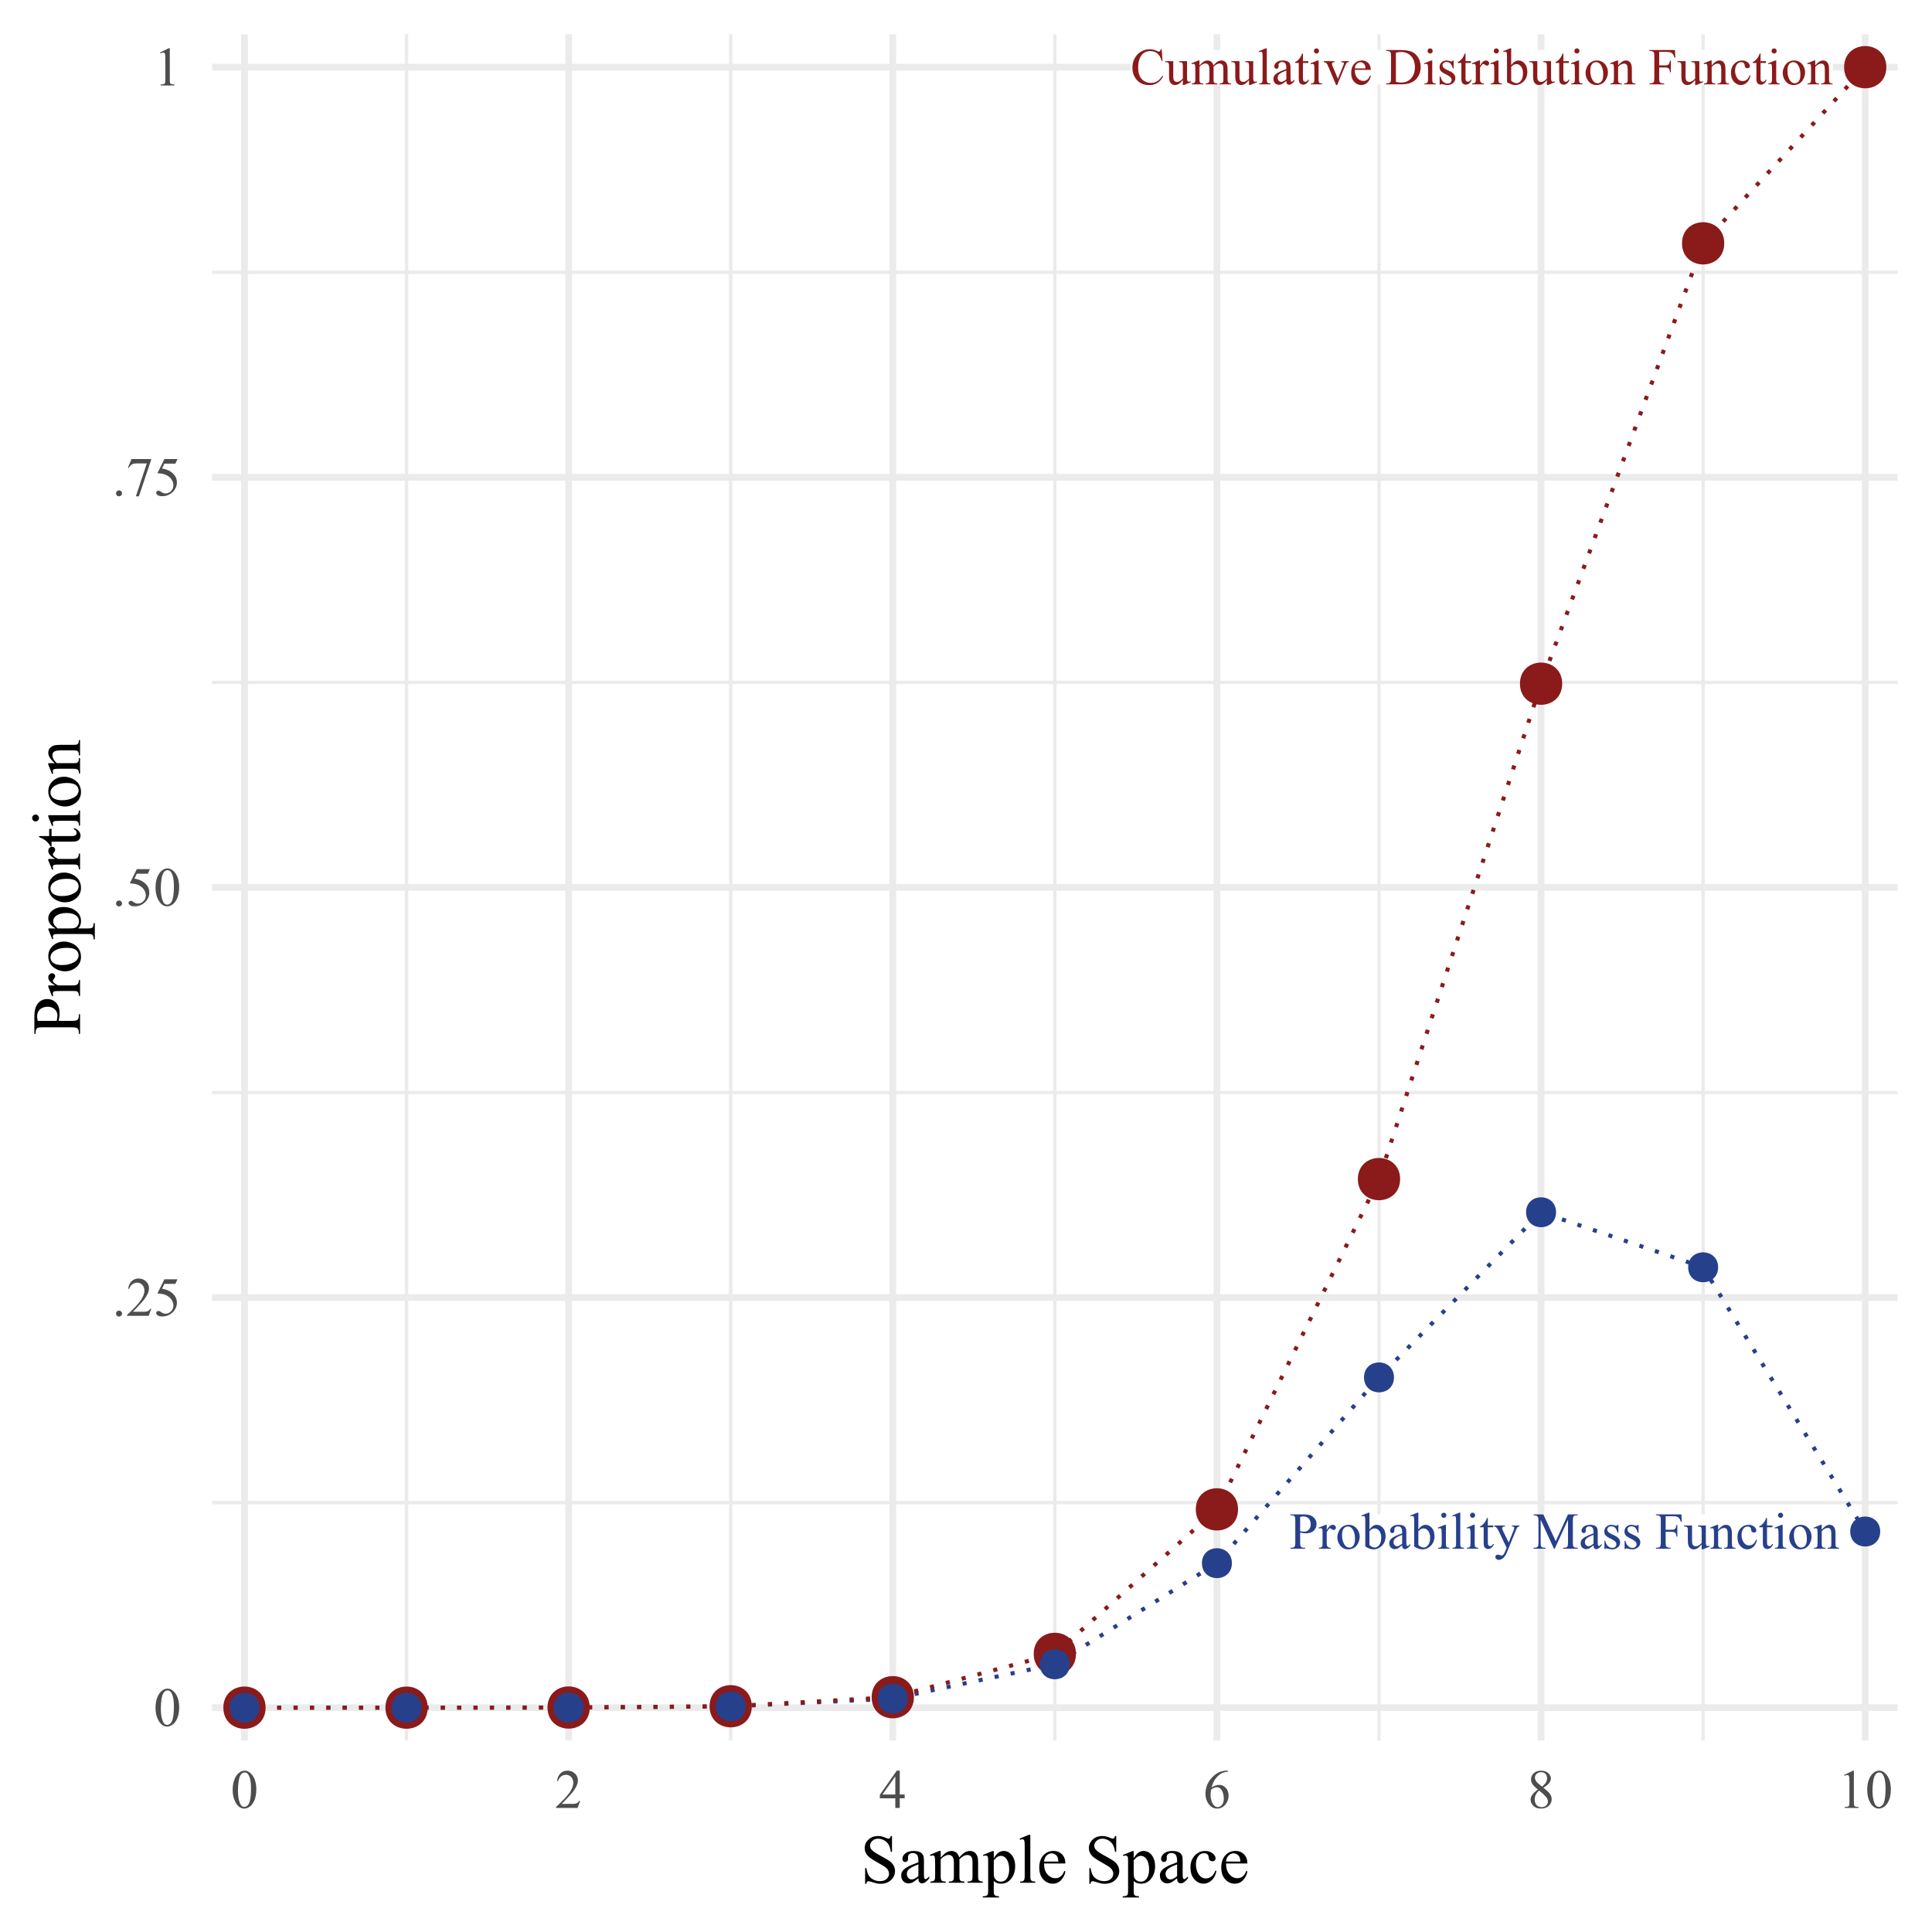 <?xml version="1.0" encoding="UTF-8"?>
<svg xmlns="http://www.w3.org/2000/svg" xmlns:xlink="http://www.w3.org/1999/xlink" width="504pt" height="504pt" viewBox="0 0 504 504" version="1.1">
<defs>
<g>
<symbol overflow="visible" id="glyph0-0">
<path style="stroke:none;" d="M 1.875 0 L 1.875 -8.445 L 8.633 -8.445 L 8.633 0 Z M 2.086 -0.211 L 8.422 -0.211 L 8.422 -8.234 L 2.086 -8.234 Z M 2.086 -0.211 "/>
</symbol>
<symbol overflow="visible" id="glyph0-1">
<path style="stroke:none;" d="M 2.773 -4.191 L 2.773 -1.582 C 2.77 -1.02 2.832 -0.668 2.957 -0.535 C 3.121 -0.34 3.375 -0.246 3.715 -0.246 L 4.059 -0.246 L 4.059 0 L 0.223 0 L 0.223 -0.246 L 0.562 -0.246 C 0.938 -0.246 1.207 -0.367 1.371 -0.613 C 1.457 -0.746 1.5 -1.07 1.504 -1.582 L 1.504 -7.363 C 1.5 -7.926 1.441 -8.277 1.328 -8.414 C 1.152 -8.605 0.898 -8.699 0.562 -8.703 L 0.223 -8.703 L 0.223 -8.949 L 3.504 -8.949 C 4.305 -8.945 4.934 -8.863 5.398 -8.699 C 5.855 -8.531 6.246 -8.254 6.566 -7.863 C 6.883 -7.473 7.043 -7.008 7.043 -6.473 C 7.043 -5.742 6.801 -5.148 6.32 -4.691 C 5.836 -4.23 5.156 -4 4.277 -4.004 C 4.059 -4 3.824 -4.016 3.574 -4.051 C 3.324 -4.078 3.055 -4.125 2.773 -4.191 Z M 2.773 -4.566 C 3 -4.52 3.207 -4.488 3.391 -4.465 C 3.57 -4.441 3.727 -4.43 3.855 -4.434 C 4.309 -4.43 4.699 -4.605 5.035 -4.965 C 5.363 -5.316 5.531 -5.777 5.535 -6.34 C 5.531 -6.727 5.453 -7.086 5.297 -7.418 C 5.141 -7.75 4.914 -7.996 4.625 -8.164 C 4.332 -8.328 4.004 -8.414 3.637 -8.414 C 3.41 -8.414 3.121 -8.371 2.773 -8.289 Z M 2.773 -4.566 "/>
</symbol>
<symbol overflow="visible" id="glyph0-2">
<path style="stroke:none;" d="M 2.191 -6.223 L 2.191 -4.863 C 2.695 -5.77 3.215 -6.223 3.75 -6.223 C 3.988 -6.223 4.188 -6.148 4.348 -6 C 4.504 -5.852 4.582 -5.68 4.586 -5.492 C 4.582 -5.316 4.523 -5.172 4.414 -5.055 C 4.297 -4.934 4.16 -4.875 4.004 -4.875 C 3.848 -4.875 3.676 -4.949 3.484 -5.102 C 3.293 -5.254 3.152 -5.332 3.062 -5.332 C 2.98 -5.332 2.895 -5.285 2.805 -5.199 C 2.605 -5.016 2.402 -4.719 2.191 -4.309 L 2.191 -1.414 C 2.191 -1.074 2.23 -0.82 2.316 -0.652 C 2.371 -0.531 2.473 -0.434 2.617 -0.355 C 2.762 -0.273 2.973 -0.234 3.246 -0.238 L 3.246 0 L 0.152 0 L 0.152 -0.238 C 0.457 -0.234 0.684 -0.281 0.84 -0.383 C 0.945 -0.449 1.023 -0.562 1.07 -0.719 C 1.09 -0.793 1.102 -1.008 1.102 -1.359 L 1.102 -3.703 C 1.102 -4.406 1.086 -4.824 1.059 -4.957 C 1.027 -5.09 0.973 -5.188 0.898 -5.25 C 0.82 -5.312 0.727 -5.344 0.613 -5.344 C 0.477 -5.344 0.324 -5.309 0.152 -5.246 L 0.086 -5.484 L 1.914 -6.223 Z M 2.191 -6.223 "/>
</symbol>
<symbol overflow="visible" id="glyph0-3">
<path style="stroke:none;" d="M 3.379 -6.223 C 4.289 -6.223 5.023 -5.875 5.582 -5.18 C 6.051 -4.586 6.285 -3.902 6.289 -3.133 C 6.285 -2.59 6.156 -2.043 5.898 -1.492 C 5.637 -0.934 5.281 -0.516 4.828 -0.238 C 4.371 0.043 3.863 0.18 3.305 0.184 C 2.395 0.18 1.672 -0.18 1.137 -0.902 C 0.684 -1.512 0.457 -2.199 0.457 -2.965 C 0.457 -3.516 0.594 -4.062 0.867 -4.613 C 1.141 -5.16 1.5 -5.566 1.953 -5.828 C 2.398 -6.09 2.875 -6.223 3.379 -6.223 Z M 3.176 -5.793 C 2.941 -5.789 2.703 -5.719 2.469 -5.586 C 2.23 -5.445 2.043 -5.203 1.898 -4.855 C 1.754 -4.508 1.68 -4.062 1.684 -3.516 C 1.68 -2.637 1.855 -1.879 2.207 -1.242 C 2.555 -0.602 3.016 -0.281 3.59 -0.285 C 4.016 -0.281 4.367 -0.457 4.645 -0.812 C 4.922 -1.16 5.062 -1.766 5.062 -2.625 C 5.062 -3.699 4.828 -4.543 4.367 -5.16 C 4.051 -5.578 3.656 -5.789 3.176 -5.793 Z M 3.176 -5.793 "/>
</symbol>
<symbol overflow="visible" id="glyph0-4">
<path style="stroke:none;" d="M 2.078 -5.004 C 2.66 -5.816 3.293 -6.223 3.973 -6.223 C 4.59 -6.223 5.129 -5.957 5.594 -5.426 C 6.055 -4.895 6.285 -4.168 6.289 -3.254 C 6.285 -2.176 5.93 -1.312 5.219 -0.66 C 4.605 -0.098 3.926 0.18 3.176 0.184 C 2.82 0.18 2.461 0.121 2.102 -0.008 C 1.738 -0.133 1.367 -0.324 0.988 -0.582 L 0.988 -6.844 C 0.984 -7.527 0.969 -7.949 0.938 -8.109 C 0.906 -8.266 0.855 -8.371 0.785 -8.434 C 0.715 -8.488 0.625 -8.52 0.52 -8.52 C 0.395 -8.52 0.242 -8.484 0.059 -8.414 L -0.031 -8.645 L 1.781 -9.383 L 2.078 -9.383 Z M 2.078 -4.578 L 2.078 -0.965 C 2.301 -0.742 2.531 -0.574 2.773 -0.465 C 3.008 -0.348 3.254 -0.293 3.512 -0.297 C 3.906 -0.293 4.281 -0.512 4.629 -0.957 C 4.973 -1.395 5.145 -2.035 5.148 -2.879 C 5.145 -3.648 4.973 -4.242 4.629 -4.66 C 4.281 -5.074 3.887 -5.285 3.453 -5.285 C 3.215 -5.285 2.98 -5.227 2.75 -5.109 C 2.57 -5.02 2.348 -4.84 2.078 -4.578 Z M 2.078 -4.578 "/>
</symbol>
<symbol overflow="visible" id="glyph0-5">
<path style="stroke:none;" d="M 3.848 -0.871 C 3.227 -0.391 2.836 -0.113 2.68 -0.039 C 2.438 0.07 2.188 0.121 1.922 0.125 C 1.5 0.121 1.152 -0.02 0.887 -0.305 C 0.613 -0.59 0.48 -0.965 0.48 -1.434 C 0.48 -1.727 0.547 -1.98 0.68 -2.199 C 0.859 -2.492 1.172 -2.773 1.617 -3.039 C 2.062 -3.301 2.805 -3.621 3.848 -4.004 L 3.848 -4.242 C 3.844 -4.844 3.746 -5.258 3.559 -5.484 C 3.363 -5.707 3.086 -5.816 2.727 -5.82 C 2.445 -5.816 2.227 -5.742 2.066 -5.598 C 1.898 -5.441 1.816 -5.27 1.816 -5.082 L 1.828 -4.699 C 1.828 -4.496 1.773 -4.34 1.672 -4.23 C 1.566 -4.121 1.434 -4.066 1.266 -4.066 C 1.102 -4.066 0.969 -4.121 0.867 -4.238 C 0.762 -4.348 0.707 -4.504 0.711 -4.707 C 0.707 -5.082 0.902 -5.43 1.293 -5.746 C 1.68 -6.062 2.223 -6.223 2.922 -6.223 C 3.457 -6.223 3.898 -6.133 4.242 -5.953 C 4.5 -5.812 4.691 -5.598 4.816 -5.312 C 4.895 -5.121 4.934 -4.734 4.938 -4.152 L 4.938 -2.098 C 4.934 -1.52 4.945 -1.164 4.969 -1.039 C 4.992 -0.906 5.027 -0.82 5.078 -0.777 C 5.125 -0.73 5.184 -0.707 5.254 -0.711 C 5.32 -0.707 5.383 -0.723 5.438 -0.758 C 5.531 -0.812 5.707 -0.977 5.973 -1.242 L 5.973 -0.871 C 5.477 -0.211 5.008 0.117 4.559 0.117 C 4.344 0.117 4.172 0.043 4.047 -0.105 C 3.918 -0.254 3.852 -0.508 3.848 -0.871 Z M 3.848 -1.301 L 3.848 -3.602 C 3.18 -3.336 2.75 -3.148 2.559 -3.043 C 2.211 -2.844 1.961 -2.641 1.812 -2.434 C 1.66 -2.219 1.586 -1.988 1.59 -1.742 C 1.586 -1.422 1.68 -1.16 1.871 -0.953 C 2.059 -0.742 2.277 -0.637 2.527 -0.641 C 2.855 -0.637 3.297 -0.859 3.848 -1.301 Z M 3.848 -1.301 "/>
</symbol>
<symbol overflow="visible" id="glyph0-6">
<path style="stroke:none;" d="M 1.961 -9.383 C 2.145 -9.379 2.301 -9.316 2.43 -9.188 C 2.559 -9.059 2.625 -8.902 2.625 -8.719 C 2.625 -8.531 2.559 -8.371 2.43 -8.242 C 2.301 -8.105 2.145 -8.039 1.961 -8.043 C 1.773 -8.039 1.613 -8.105 1.484 -8.242 C 1.348 -8.371 1.281 -8.531 1.285 -8.719 C 1.281 -8.902 1.348 -9.059 1.48 -9.188 C 1.609 -9.316 1.77 -9.379 1.961 -9.383 Z M 2.508 -6.223 L 2.508 -1.367 C 2.508 -0.984 2.535 -0.734 2.59 -0.609 C 2.645 -0.484 2.723 -0.391 2.832 -0.328 C 2.938 -0.266 3.137 -0.234 3.426 -0.238 L 3.426 0 L 0.488 0 L 0.488 -0.238 C 0.777 -0.234 0.977 -0.262 1.082 -0.324 C 1.18 -0.379 1.262 -0.473 1.324 -0.605 C 1.383 -0.734 1.41 -0.988 1.414 -1.367 L 1.414 -3.695 C 1.41 -4.348 1.391 -4.773 1.352 -4.969 C 1.316 -5.109 1.27 -5.207 1.207 -5.262 C 1.141 -5.316 1.051 -5.344 0.938 -5.344 C 0.812 -5.344 0.66 -5.309 0.488 -5.246 L 0.395 -5.484 L 2.219 -6.223 Z M 2.508 -6.223 "/>
</symbol>
<symbol overflow="visible" id="glyph0-7">
<path style="stroke:none;" d="M 2.5 -9.383 L 2.5 -1.367 C 2.496 -0.984 2.523 -0.734 2.582 -0.613 C 2.637 -0.488 2.723 -0.395 2.836 -0.332 C 2.949 -0.266 3.16 -0.234 3.477 -0.238 L 3.477 0 L 0.516 0 L 0.516 -0.238 C 0.789 -0.234 0.977 -0.262 1.082 -0.324 C 1.18 -0.379 1.258 -0.473 1.32 -0.605 C 1.375 -0.734 1.406 -0.988 1.406 -1.367 L 1.406 -6.855 C 1.406 -7.535 1.391 -7.953 1.359 -8.113 C 1.328 -8.266 1.277 -8.371 1.211 -8.434 C 1.141 -8.488 1.055 -8.52 0.949 -8.52 C 0.832 -8.52 0.688 -8.484 0.516 -8.414 L 0.402 -8.645 L 2.203 -9.383 Z M 2.5 -9.383 "/>
</symbol>
<symbol overflow="visible" id="glyph0-8">
<path style="stroke:none;" d="M 2.176 -8.031 L 2.176 -6.043 L 3.59 -6.043 L 3.59 -5.582 L 2.176 -5.582 L 2.176 -1.664 C 2.172 -1.27 2.23 -1.004 2.344 -0.871 C 2.457 -0.734 2.602 -0.668 2.777 -0.668 C 2.922 -0.668 3.062 -0.711 3.199 -0.801 C 3.336 -0.891 3.441 -1.023 3.516 -1.199 L 3.773 -1.199 C 3.617 -0.766 3.398 -0.441 3.121 -0.227 C 2.836 -0.012 2.547 0.094 2.25 0.098 C 2.047 0.094 1.848 0.039 1.656 -0.07 C 1.461 -0.18 1.316 -0.34 1.227 -0.551 C 1.133 -0.758 1.09 -1.078 1.09 -1.52 L 1.09 -5.582 L 0.133 -5.582 L 0.133 -5.801 C 0.371 -5.895 0.617 -6.059 0.875 -6.293 C 1.125 -6.523 1.352 -6.797 1.551 -7.113 C 1.648 -7.277 1.789 -7.582 1.973 -8.031 Z M 2.176 -8.031 "/>
</symbol>
<symbol overflow="visible" id="glyph0-9">
<path style="stroke:none;" d="M 0.078 -6.043 L 2.898 -6.043 L 2.898 -5.801 L 2.758 -5.801 C 2.559 -5.801 2.41 -5.758 2.312 -5.672 C 2.211 -5.586 2.16 -5.477 2.164 -5.352 C 2.16 -5.176 2.234 -4.941 2.383 -4.641 L 3.855 -1.59 L 5.207 -4.93 C 5.281 -5.105 5.32 -5.285 5.32 -5.465 C 5.32 -5.539 5.305 -5.598 5.273 -5.641 C 5.234 -5.688 5.176 -5.727 5.105 -5.758 C 5.027 -5.785 4.898 -5.801 4.711 -5.801 L 4.711 -6.043 L 6.68 -6.043 L 6.68 -5.801 C 6.516 -5.781 6.387 -5.746 6.301 -5.695 C 6.211 -5.641 6.117 -5.539 6.012 -5.398 C 5.973 -5.332 5.898 -5.164 5.789 -4.891 L 3.324 1.141 C 3.082 1.723 2.773 2.164 2.391 2.469 C 2.008 2.766 1.637 2.918 1.281 2.918 C 1.02 2.918 0.805 2.84 0.641 2.691 C 0.469 2.539 0.387 2.367 0.391 2.176 C 0.387 1.988 0.445 1.84 0.57 1.73 C 0.688 1.613 0.855 1.559 1.07 1.562 C 1.211 1.559 1.41 1.609 1.664 1.711 C 1.836 1.773 1.945 1.805 1.992 1.809 C 2.125 1.805 2.27 1.734 2.426 1.602 C 2.582 1.461 2.738 1.199 2.898 0.812 L 3.324 -0.238 L 1.156 -4.797 C 1.086 -4.934 0.98 -5.102 0.84 -5.305 C 0.723 -5.453 0.633 -5.559 0.566 -5.617 C 0.461 -5.684 0.297 -5.746 0.078 -5.801 Z M 0.078 -6.043 "/>
</symbol>
<symbol overflow="visible" id="glyph0-10">
<path style="stroke:none;" d=""/>
</symbol>
<symbol overflow="visible" id="glyph0-11">
<path style="stroke:none;" d="M 5.531 0 L 2.07 -7.531 L 2.07 -1.551 C 2.066 -1 2.129 -0.656 2.25 -0.52 C 2.414 -0.336 2.672 -0.246 3.023 -0.246 L 3.34 -0.246 L 3.34 0 L 0.223 0 L 0.223 -0.246 L 0.543 -0.246 C 0.918 -0.246 1.188 -0.359 1.348 -0.586 C 1.441 -0.727 1.488 -1.047 1.492 -1.551 L 1.492 -7.398 C 1.488 -7.793 1.445 -8.078 1.359 -8.254 C 1.297 -8.379 1.184 -8.484 1.02 -8.574 C 0.855 -8.656 0.59 -8.699 0.223 -8.703 L 0.223 -8.949 L 2.758 -8.949 L 6.004 -1.945 L 9.199 -8.949 L 11.734 -8.949 L 11.734 -8.703 L 11.422 -8.703 C 11.035 -8.699 10.766 -8.586 10.613 -8.359 C 10.512 -8.215 10.465 -7.895 10.465 -7.398 L 10.465 -1.551 C 10.465 -1 10.527 -0.656 10.652 -0.52 C 10.812 -0.336 11.066 -0.246 11.422 -0.246 L 11.734 -0.246 L 11.734 0 L 7.934 0 L 7.934 -0.246 L 8.25 -0.246 C 8.633 -0.246 8.898 -0.359 9.055 -0.586 C 9.148 -0.727 9.199 -1.047 9.199 -1.551 L 9.199 -7.531 L 5.746 0 Z M 5.531 0 "/>
</symbol>
<symbol overflow="visible" id="glyph0-12">
<path style="stroke:none;" d="M 4.328 -6.223 L 4.328 -4.164 L 4.109 -4.164 C 3.938 -4.809 3.723 -5.246 3.465 -5.48 C 3.199 -5.711 2.867 -5.828 2.469 -5.832 C 2.156 -5.828 1.91 -5.746 1.723 -5.586 C 1.531 -5.422 1.434 -5.242 1.438 -5.047 C 1.434 -4.797 1.504 -4.586 1.648 -4.414 C 1.781 -4.23 2.059 -4.039 2.48 -3.84 L 3.445 -3.371 C 4.336 -2.934 4.781 -2.359 4.785 -1.648 C 4.781 -1.094 4.574 -0.652 4.16 -0.32 C 3.746 0.016 3.281 0.18 2.766 0.184 C 2.395 0.18 1.969 0.117 1.496 -0.012 C 1.348 -0.055 1.23 -0.074 1.141 -0.078 C 1.035 -0.074 0.957 -0.02 0.902 0.094 L 0.688 0.094 L 0.688 -2.066 L 0.902 -2.066 C 1.027 -1.445 1.262 -0.98 1.609 -0.672 C 1.957 -0.355 2.348 -0.199 2.777 -0.203 C 3.082 -0.199 3.328 -0.289 3.52 -0.469 C 3.711 -0.648 3.809 -0.863 3.809 -1.117 C 3.809 -1.418 3.699 -1.672 3.488 -1.879 C 3.27 -2.086 2.844 -2.348 2.211 -2.664 C 1.57 -2.98 1.152 -3.266 0.957 -3.523 C 0.754 -3.77 0.656 -4.086 0.66 -4.473 C 0.656 -4.965 0.828 -5.383 1.172 -5.719 C 1.512 -6.055 1.953 -6.223 2.496 -6.223 C 2.73 -6.223 3.016 -6.172 3.359 -6.07 C 3.578 -6.004 3.73 -5.969 3.809 -5.973 C 3.879 -5.969 3.934 -5.984 3.973 -6.02 C 4.012 -6.047 4.055 -6.117 4.109 -6.223 Z M 4.328 -6.223 "/>
</symbol>
<symbol overflow="visible" id="glyph0-13">
<path style="stroke:none;" d="M 2.766 -8.461 L 2.766 -4.941 L 4.395 -4.941 C 4.77 -4.938 5.043 -5.02 5.215 -5.188 C 5.387 -5.352 5.5 -5.68 5.562 -6.172 L 5.809 -6.172 L 5.809 -3.141 L 5.562 -3.141 C 5.555 -3.488 5.512 -3.742 5.426 -3.906 C 5.34 -4.066 5.219 -4.188 5.07 -4.273 C 4.914 -4.352 4.691 -4.395 4.395 -4.395 L 2.766 -4.395 L 2.766 -1.582 C 2.766 -1.129 2.793 -0.828 2.852 -0.688 C 2.895 -0.57 2.988 -0.477 3.129 -0.402 C 3.32 -0.297 3.52 -0.246 3.734 -0.246 L 4.059 -0.246 L 4.059 0 L 0.219 0 L 0.219 -0.246 L 0.535 -0.246 C 0.902 -0.246 1.172 -0.352 1.34 -0.566 C 1.441 -0.703 1.492 -1.043 1.496 -1.582 L 1.496 -7.363 C 1.492 -7.812 1.465 -8.113 1.414 -8.262 C 1.367 -8.371 1.277 -8.465 1.141 -8.547 C 0.949 -8.648 0.746 -8.699 0.535 -8.703 L 0.219 -8.703 L 0.219 -8.949 L 6.875 -8.949 L 6.961 -6.98 L 6.73 -6.98 C 6.613 -7.395 6.48 -7.703 6.332 -7.902 C 6.18 -8.094 5.992 -8.234 5.77 -8.328 C 5.547 -8.414 5.203 -8.461 4.738 -8.461 Z M 2.766 -8.461 "/>
</symbol>
<symbol overflow="visible" id="glyph0-14">
<path style="stroke:none;" d="M 5.723 -6.043 L 5.723 -2.383 C 5.719 -1.68 5.734 -1.25 5.77 -1.098 C 5.801 -0.938 5.855 -0.828 5.93 -0.77 C 6 -0.707 6.082 -0.68 6.184 -0.68 C 6.316 -0.68 6.473 -0.715 6.645 -0.793 L 6.738 -0.562 L 4.93 0.184 L 4.633 0.184 L 4.633 -1.094 C 4.113 -0.527 3.719 -0.172 3.445 -0.031 C 3.172 0.113 2.883 0.18 2.582 0.184 C 2.238 0.18 1.945 0.086 1.699 -0.109 C 1.449 -0.301 1.273 -0.551 1.18 -0.863 C 1.078 -1.168 1.031 -1.605 1.035 -2.172 L 1.035 -4.871 C 1.031 -5.152 1 -5.352 0.941 -5.465 C 0.879 -5.57 0.789 -5.656 0.668 -5.719 C 0.547 -5.777 0.328 -5.805 0.012 -5.801 L 0.012 -6.043 L 2.133 -6.043 L 2.133 -2 C 2.133 -1.434 2.23 -1.066 2.426 -0.891 C 2.621 -0.711 2.855 -0.621 3.133 -0.625 C 3.32 -0.621 3.535 -0.68 3.777 -0.805 C 4.016 -0.922 4.301 -1.148 4.633 -1.484 L 4.633 -4.91 C 4.629 -5.254 4.566 -5.484 4.445 -5.605 C 4.316 -5.727 4.055 -5.793 3.664 -5.801 L 3.664 -6.043 Z M 5.723 -6.043 "/>
</symbol>
<symbol overflow="visible" id="glyph0-15">
<path style="stroke:none;" d="M 2.184 -4.941 C 2.891 -5.793 3.566 -6.223 4.211 -6.223 C 4.539 -6.223 4.824 -6.137 5.062 -5.973 C 5.297 -5.805 5.484 -5.535 5.629 -5.16 C 5.723 -4.895 5.77 -4.488 5.773 -3.945 L 5.773 -1.367 C 5.77 -0.98 5.801 -0.723 5.867 -0.586 C 5.91 -0.477 5.988 -0.391 6.098 -0.328 C 6.203 -0.266 6.402 -0.234 6.699 -0.238 L 6.699 0 L 3.707 0 L 3.707 -0.238 L 3.836 -0.238 C 4.113 -0.234 4.309 -0.277 4.426 -0.367 C 4.535 -0.449 4.613 -0.574 4.66 -0.746 C 4.672 -0.809 4.68 -1.016 4.684 -1.367 L 4.684 -3.84 C 4.68 -4.387 4.609 -4.785 4.469 -5.035 C 4.324 -5.281 4.086 -5.406 3.75 -5.41 C 3.227 -5.406 2.703 -5.121 2.184 -4.555 L 2.184 -1.367 C 2.18 -0.953 2.203 -0.699 2.258 -0.605 C 2.312 -0.473 2.398 -0.379 2.508 -0.324 C 2.617 -0.262 2.836 -0.234 3.168 -0.238 L 3.168 0 L 0.18 0 L 0.18 -0.238 L 0.309 -0.238 C 0.617 -0.234 0.824 -0.312 0.934 -0.473 C 1.035 -0.625 1.09 -0.922 1.094 -1.367 L 1.094 -3.609 C 1.09 -4.336 1.074 -4.777 1.043 -4.934 C 1.012 -5.09 0.961 -5.195 0.895 -5.258 C 0.824 -5.312 0.734 -5.344 0.621 -5.344 C 0.496 -5.344 0.348 -5.309 0.18 -5.246 L 0.078 -5.484 L 1.902 -6.223 L 2.184 -6.223 Z M 2.184 -4.941 "/>
</symbol>
<symbol overflow="visible" id="glyph0-16">
<path style="stroke:none;" d="M 5.555 -2.297 C 5.391 -1.5 5.07 -0.887 4.598 -0.457 C 4.121 -0.031 3.598 0.18 3.023 0.184 C 2.336 0.18 1.734 -0.105 1.227 -0.68 C 0.711 -1.254 0.457 -2.031 0.461 -3.016 C 0.457 -3.965 0.738 -4.738 1.309 -5.332 C 1.871 -5.926 2.551 -6.223 3.348 -6.223 C 3.938 -6.223 4.426 -6.062 4.812 -5.75 C 5.191 -5.434 5.383 -5.109 5.387 -4.77 C 5.383 -4.602 5.328 -4.465 5.223 -4.363 C 5.113 -4.258 4.965 -4.207 4.77 -4.211 C 4.512 -4.207 4.316 -4.289 4.184 -4.461 C 4.105 -4.547 4.055 -4.723 4.035 -4.988 C 4.008 -5.246 3.918 -5.445 3.77 -5.582 C 3.613 -5.711 3.402 -5.777 3.129 -5.781 C 2.688 -5.777 2.332 -5.613 2.066 -5.293 C 1.707 -4.855 1.527 -4.285 1.531 -3.582 C 1.527 -2.855 1.707 -2.219 2.062 -1.672 C 2.414 -1.117 2.891 -0.844 3.496 -0.844 C 3.926 -0.844 4.312 -0.988 4.66 -1.285 C 4.898 -1.484 5.133 -1.855 5.363 -2.391 Z M 5.555 -2.297 "/>
</symbol>
<symbol overflow="visible" id="glyph0-17">
<path style="stroke:none;" d="M 8.137 -9.152 L 8.34 -6.109 L 8.137 -6.109 C 7.859 -7.02 7.469 -7.676 6.969 -8.078 C 6.461 -8.477 5.855 -8.676 5.148 -8.68 C 4.551 -8.676 4.012 -8.527 3.535 -8.227 C 3.051 -7.922 2.676 -7.438 2.402 -6.781 C 2.129 -6.117 1.992 -5.301 1.992 -4.324 C 1.992 -3.512 2.121 -2.809 2.383 -2.219 C 2.641 -1.621 3.031 -1.164 3.555 -0.852 C 4.074 -0.531 4.668 -0.375 5.34 -0.375 C 5.918 -0.375 6.43 -0.496 6.875 -0.746 C 7.316 -0.992 7.805 -1.488 8.34 -2.23 L 8.547 -2.098 C 8.094 -1.301 7.57 -0.715 6.973 -0.348 C 6.375 0.02 5.664 0.199 4.844 0.203 C 3.359 0.199 2.211 -0.348 1.398 -1.445 C 0.789 -2.262 0.484 -3.227 0.488 -4.336 C 0.484 -5.227 0.684 -6.047 1.086 -6.797 C 1.484 -7.543 2.035 -8.121 2.738 -8.535 C 3.438 -8.945 4.207 -9.152 5.043 -9.152 C 5.688 -9.152 6.324 -8.992 6.957 -8.68 C 7.137 -8.578 7.27 -8.531 7.352 -8.531 C 7.469 -8.531 7.57 -8.57 7.66 -8.656 C 7.77 -8.773 7.852 -8.941 7.906 -9.152 Z M 8.137 -9.152 "/>
</symbol>
<symbol overflow="visible" id="glyph0-18">
<path style="stroke:none;" d="M 2.219 -4.938 C 2.656 -5.375 2.914 -5.629 2.996 -5.695 C 3.191 -5.859 3.406 -5.988 3.637 -6.082 C 3.863 -6.176 4.09 -6.223 4.316 -6.223 C 4.691 -6.223 5.016 -6.109 5.293 -5.891 C 5.562 -5.668 5.746 -5.352 5.84 -4.938 C 6.289 -5.461 6.672 -5.805 6.988 -5.973 C 7.297 -6.137 7.617 -6.223 7.953 -6.223 C 8.27 -6.223 8.555 -6.137 8.805 -5.973 C 9.051 -5.805 9.25 -5.539 9.398 -5.168 C 9.492 -4.91 9.539 -4.508 9.543 -3.965 L 9.543 -1.367 C 9.539 -0.984 9.566 -0.727 9.629 -0.586 C 9.668 -0.488 9.75 -0.406 9.871 -0.34 C 9.988 -0.27 10.184 -0.234 10.453 -0.238 L 10.453 0 L 7.469 0 L 7.469 -0.238 L 7.594 -0.238 C 7.852 -0.234 8.055 -0.285 8.203 -0.391 C 8.305 -0.457 8.375 -0.57 8.422 -0.727 C 8.434 -0.801 8.441 -1.012 8.445 -1.367 L 8.445 -3.965 C 8.441 -4.457 8.383 -4.805 8.27 -5.008 C 8.094 -5.285 7.82 -5.426 7.445 -5.43 C 7.207 -5.426 6.973 -5.367 6.738 -5.254 C 6.504 -5.137 6.219 -4.922 5.887 -4.605 L 5.875 -4.535 L 5.887 -4.25 L 5.887 -1.367 C 5.883 -0.949 5.906 -0.691 5.953 -0.594 C 6 -0.488 6.086 -0.406 6.215 -0.34 C 6.34 -0.27 6.559 -0.234 6.871 -0.238 L 6.871 0 L 3.812 0 L 3.812 -0.238 C 4.145 -0.234 4.375 -0.273 4.504 -0.355 C 4.625 -0.434 4.711 -0.551 4.766 -0.711 C 4.781 -0.781 4.793 -1 4.797 -1.367 L 4.797 -3.965 C 4.793 -4.457 4.719 -4.812 4.578 -5.027 C 4.383 -5.309 4.113 -5.449 3.77 -5.449 C 3.527 -5.449 3.293 -5.383 3.062 -5.258 C 2.695 -5.062 2.414 -4.848 2.219 -4.605 L 2.219 -1.367 C 2.215 -0.969 2.242 -0.711 2.301 -0.594 C 2.352 -0.469 2.434 -0.379 2.543 -0.324 C 2.652 -0.262 2.871 -0.234 3.199 -0.238 L 3.199 0 L 0.211 0 L 0.211 -0.238 C 0.484 -0.234 0.676 -0.262 0.789 -0.324 C 0.898 -0.379 0.984 -0.477 1.043 -0.609 C 1.098 -0.738 1.125 -0.988 1.129 -1.367 L 1.129 -3.676 C 1.125 -4.336 1.105 -4.766 1.07 -4.961 C 1.035 -5.105 0.984 -5.207 0.922 -5.262 C 0.852 -5.316 0.762 -5.344 0.652 -5.344 C 0.527 -5.344 0.383 -5.309 0.211 -5.246 L 0.113 -5.484 L 1.934 -6.223 L 2.219 -6.223 Z M 2.219 -4.938 "/>
</symbol>
<symbol overflow="visible" id="glyph0-19">
<path style="stroke:none;" d="M 0.113 -6.043 L 2.957 -6.043 L 2.957 -5.801 L 2.773 -5.801 C 2.598 -5.801 2.469 -5.758 2.379 -5.676 C 2.285 -5.59 2.238 -5.477 2.242 -5.34 C 2.238 -5.184 2.285 -5 2.383 -4.789 L 3.789 -1.453 L 5.199 -4.918 C 5.297 -5.16 5.348 -5.348 5.352 -5.477 C 5.348 -5.535 5.332 -5.586 5.301 -5.629 C 5.25 -5.691 5.188 -5.734 5.113 -5.762 C 5.039 -5.785 4.887 -5.801 4.66 -5.801 L 4.66 -6.043 L 6.633 -6.043 L 6.633 -5.801 C 6.402 -5.781 6.242 -5.734 6.156 -5.66 C 6 -5.527 5.863 -5.309 5.742 -5.004 L 3.598 0.184 L 3.324 0.184 L 1.168 -4.918 C 1.066 -5.152 0.977 -5.324 0.891 -5.426 C 0.801 -5.527 0.688 -5.613 0.555 -5.688 C 0.477 -5.723 0.328 -5.762 0.113 -5.801 Z M 0.113 -6.043 "/>
</symbol>
<symbol overflow="visible" id="glyph0-20">
<path style="stroke:none;" d="M 1.438 -3.77 C 1.43 -2.867 1.648 -2.164 2.094 -1.656 C 2.527 -1.145 3.047 -0.891 3.645 -0.891 C 4.039 -0.891 4.383 -0.996 4.676 -1.215 C 4.965 -1.43 5.207 -1.805 5.41 -2.336 L 5.617 -2.203 C 5.52 -1.602 5.25 -1.051 4.809 -0.559 C 4.363 -0.062 3.809 0.18 3.141 0.184 C 2.414 0.18 1.789 -0.098 1.273 -0.664 C 0.754 -1.227 0.496 -1.988 0.5 -2.941 C 0.496 -3.973 0.762 -4.777 1.297 -5.359 C 1.824 -5.938 2.492 -6.227 3.293 -6.23 C 3.969 -6.227 4.523 -6.004 4.961 -5.559 C 5.395 -5.109 5.613 -4.512 5.617 -3.77 Z M 1.438 -4.152 L 4.238 -4.152 C 4.211 -4.535 4.164 -4.809 4.098 -4.969 C 3.984 -5.215 3.82 -5.406 3.605 -5.551 C 3.387 -5.688 3.16 -5.758 2.922 -5.762 C 2.555 -5.758 2.227 -5.617 1.941 -5.336 C 1.652 -5.051 1.484 -4.656 1.438 -4.152 Z M 1.438 -4.152 "/>
</symbol>
<symbol overflow="visible" id="glyph0-21">
<path style="stroke:none;" d="M 0.23 0 L 0.23 -0.246 L 0.566 -0.246 C 0.945 -0.246 1.215 -0.363 1.371 -0.605 C 1.469 -0.746 1.516 -1.074 1.52 -1.582 L 1.52 -7.363 C 1.516 -7.922 1.453 -8.273 1.332 -8.414 C 1.156 -8.605 0.902 -8.699 0.566 -8.703 L 0.23 -8.703 L 0.23 -8.949 L 3.875 -8.949 C 5.207 -8.945 6.227 -8.793 6.926 -8.492 C 7.621 -8.188 8.18 -7.684 8.609 -6.977 C 9.031 -6.266 9.246 -5.445 9.246 -4.52 C 9.246 -3.27 8.867 -2.23 8.109 -1.398 C 7.258 -0.465 5.965 0 4.23 0 Z M 2.785 -0.648 C 3.34 -0.52 3.809 -0.457 4.191 -0.461 C 5.207 -0.457 6.055 -0.816 6.73 -1.535 C 7.402 -2.254 7.738 -3.227 7.742 -4.453 C 7.738 -5.688 7.402 -6.66 6.73 -7.375 C 6.055 -8.086 5.191 -8.441 4.137 -8.445 C 3.738 -8.441 3.285 -8.379 2.785 -8.254 Z M 2.785 -0.648 "/>
</symbol>
<symbol overflow="visible" id="glyph1-0">
<path style="stroke:none;" d="M 1.996 0 L 1.996 -9 L 9.195 -9 L 9.195 0 Z M 2.223 -0.227 L 8.973 -0.227 L 8.973 -8.773 L 2.223 -8.773 Z M 2.223 -0.227 "/>
</symbol>
<symbol overflow="visible" id="glyph1-1">
<path style="stroke:none;" d="M 0.52 -4.711 C 0.516 -5.797 0.68 -6.73 1.012 -7.52 C 1.336 -8.301 1.773 -8.887 2.32 -9.273 C 2.742 -9.574 3.176 -9.727 3.629 -9.73 C 4.355 -9.727 5.012 -9.355 5.598 -8.613 C 6.32 -7.688 6.684 -6.434 6.688 -4.859 C 6.684 -3.75 6.523 -2.812 6.207 -2.039 C 5.887 -1.266 5.48 -0.703 4.988 -0.355 C 4.488 -0.008 4.012 0.164 3.559 0.168 C 2.645 0.164 1.887 -0.371 1.285 -1.441 C 0.77 -2.344 0.516 -3.434 0.52 -4.711 Z M 1.898 -4.535 C 1.898 -3.223 2.059 -2.148 2.383 -1.32 C 2.648 -0.617 3.047 -0.27 3.578 -0.273 C 3.828 -0.27 4.09 -0.383 4.363 -0.613 C 4.633 -0.84 4.84 -1.223 4.984 -1.758 C 5.199 -2.562 5.309 -3.699 5.309 -5.168 C 5.309 -6.254 5.195 -7.16 4.973 -7.891 C 4.801 -8.426 4.582 -8.809 4.316 -9.035 C 4.121 -9.188 3.891 -9.262 3.621 -9.266 C 3.301 -9.262 3.016 -9.121 2.77 -8.84 C 2.43 -8.445 2.199 -7.832 2.082 -7 C 1.957 -6.164 1.898 -5.344 1.898 -4.535 Z M 1.898 -4.535 "/>
</symbol>
<symbol overflow="visible" id="glyph1-2">
<path style="stroke:none;" d="M 1.801 -1.363 C 2.016 -1.359 2.203 -1.281 2.355 -1.133 C 2.504 -0.977 2.578 -0.793 2.582 -0.582 C 2.578 -0.363 2.5 -0.18 2.352 -0.031 C 2.195 0.121 2.012 0.191 1.801 0.195 C 1.582 0.191 1.398 0.121 1.246 -0.031 C 1.094 -0.18 1.02 -0.363 1.02 -0.582 C 1.02 -0.801 1.094 -0.988 1.246 -1.137 C 1.398 -1.285 1.582 -1.359 1.801 -1.363 Z M 1.801 -1.363 "/>
</symbol>
<symbol overflow="visible" id="glyph1-3">
<path style="stroke:none;" d="M 6.602 -1.836 L 5.934 0 L 0.309 0 L 0.309 -0.262 C 1.961 -1.766 3.125 -2.996 3.805 -3.957 C 4.477 -4.91 4.816 -5.785 4.816 -6.582 C 4.816 -7.184 4.629 -7.68 4.262 -8.07 C 3.887 -8.457 3.445 -8.652 2.934 -8.656 C 2.461 -8.652 2.039 -8.516 1.668 -8.242 C 1.293 -7.965 1.02 -7.562 0.844 -7.039 L 0.582 -7.039 C 0.695 -7.902 0.996 -8.57 1.484 -9.035 C 1.969 -9.496 2.578 -9.727 3.305 -9.73 C 4.078 -9.727 4.723 -9.477 5.242 -8.984 C 5.758 -8.484 6.016 -7.898 6.02 -7.227 C 6.016 -6.742 5.902 -6.262 5.68 -5.781 C 5.328 -5.02 4.766 -4.215 3.992 -3.367 C 2.82 -2.09 2.094 -1.32 1.809 -1.062 L 4.297 -1.062 C 4.797 -1.059 5.152 -1.078 5.359 -1.117 C 5.562 -1.152 5.746 -1.23 5.914 -1.348 C 6.074 -1.461 6.219 -1.621 6.344 -1.836 Z M 6.602 -1.836 "/>
</symbol>
<symbol overflow="visible" id="glyph1-4">
<path style="stroke:none;" d="M 6.25 -9.535 L 5.703 -8.34 L 2.832 -8.34 L 2.207 -7.059 C 3.445 -6.875 4.43 -6.414 5.16 -5.676 C 5.781 -5.035 6.094 -4.285 6.098 -3.426 C 6.094 -2.922 5.992 -2.457 5.789 -2.031 C 5.586 -1.602 5.328 -1.238 5.02 -0.941 C 4.707 -0.641 4.363 -0.398 3.988 -0.219 C 3.445 0.039 2.891 0.164 2.328 0.168 C 1.75 0.164 1.336 0.07 1.078 -0.121 C 0.816 -0.312 0.684 -0.527 0.688 -0.766 C 0.684 -0.895 0.738 -1.012 0.848 -1.113 C 0.953 -1.215 1.09 -1.266 1.258 -1.266 C 1.379 -1.266 1.484 -1.246 1.578 -1.207 C 1.664 -1.168 1.82 -1.07 2.047 -0.922 C 2.395 -0.672 2.75 -0.551 3.113 -0.555 C 3.66 -0.551 4.145 -0.758 4.559 -1.176 C 4.973 -1.59 5.18 -2.094 5.184 -2.691 C 5.18 -3.266 4.992 -3.805 4.625 -4.305 C 4.25 -4.801 3.742 -5.188 3.094 -5.465 C 2.582 -5.672 1.883 -5.793 1.004 -5.828 L 2.832 -9.535 Z M 6.25 -9.535 "/>
</symbol>
<symbol overflow="visible" id="glyph1-5">
<path style="stroke:none;" d="M 1.449 -9.535 L 6.559 -9.535 L 6.559 -9.266 L 3.383 0.195 L 2.594 0.195 L 5.441 -8.387 L 2.82 -8.387 C 2.285 -8.383 1.91 -8.32 1.688 -8.199 C 1.293 -7.98 0.977 -7.648 0.738 -7.199 L 0.535 -7.277 Z M 1.449 -9.535 "/>
</symbol>
<symbol overflow="visible" id="glyph1-6">
<path style="stroke:none;" d="M 1.688 -8.598 L 4.008 -9.73 L 4.238 -9.73 L 4.238 -1.68 C 4.234 -1.145 4.258 -0.812 4.305 -0.68 C 4.348 -0.547 4.441 -0.445 4.586 -0.379 C 4.723 -0.305 5.008 -0.266 5.441 -0.262 L 5.441 0 L 1.855 0 L 1.855 -0.262 C 2.305 -0.266 2.594 -0.305 2.727 -0.375 C 2.855 -0.441 2.949 -0.531 3 -0.648 C 3.051 -0.762 3.074 -1.105 3.078 -1.68 L 3.078 -6.828 C 3.074 -7.516 3.051 -7.961 3.008 -8.164 C 2.973 -8.309 2.914 -8.418 2.828 -8.492 C 2.738 -8.559 2.633 -8.594 2.516 -8.598 C 2.34 -8.594 2.102 -8.523 1.793 -8.383 Z M 1.688 -8.598 "/>
</symbol>
<symbol overflow="visible" id="glyph1-7">
<path style="stroke:none;" d="M 6.699 -3.516 L 6.699 -2.516 L 5.422 -2.516 L 5.422 0 L 4.262 0 L 4.262 -2.516 L 0.227 -2.516 L 0.227 -3.418 L 4.648 -9.73 L 5.422 -9.73 L 5.422 -3.516 Z M 4.262 -3.516 L 4.262 -8.246 L 0.914 -3.516 Z M 4.262 -3.516 "/>
</symbol>
<symbol overflow="visible" id="glyph1-8">
<path style="stroke:none;" d="M 6.453 -9.73 L 6.453 -9.473 C 5.832 -9.406 5.328 -9.281 4.938 -9.102 C 4.543 -8.914 4.156 -8.633 3.777 -8.254 C 3.395 -7.871 3.078 -7.449 2.828 -6.984 C 2.574 -6.516 2.363 -5.961 2.199 -5.324 C 2.871 -5.785 3.551 -6.016 4.234 -6.02 C 4.883 -6.016 5.445 -5.754 5.926 -5.23 C 6.402 -4.703 6.645 -4.027 6.645 -3.207 C 6.645 -2.406 6.402 -1.68 5.922 -1.027 C 5.336 -0.23 4.566 0.164 3.613 0.168 C 2.961 0.164 2.406 -0.047 1.953 -0.477 C 1.059 -1.312 0.613 -2.402 0.617 -3.742 C 0.613 -4.59 0.785 -5.398 1.129 -6.172 C 1.469 -6.938 1.957 -7.621 2.598 -8.219 C 3.23 -8.812 3.84 -9.215 4.422 -9.422 C 5 -9.625 5.543 -9.727 6.047 -9.73 Z M 2.082 -4.809 C 1.992 -4.172 1.949 -3.66 1.953 -3.277 C 1.949 -2.824 2.035 -2.336 2.203 -1.809 C 2.367 -1.281 2.613 -0.863 2.945 -0.555 C 3.184 -0.332 3.473 -0.223 3.816 -0.227 C 4.223 -0.223 4.59 -0.414 4.91 -0.801 C 5.23 -1.184 5.391 -1.73 5.395 -2.445 C 5.391 -3.242 5.23 -3.938 4.914 -4.527 C 4.594 -5.109 4.141 -5.402 3.559 -5.406 C 3.375 -5.402 3.184 -5.363 2.984 -5.293 C 2.777 -5.215 2.477 -5.055 2.082 -4.809 Z M 2.082 -4.809 "/>
</symbol>
<symbol overflow="visible" id="glyph1-9">
<path style="stroke:none;" d="M 2.762 -4.801 C 2.004 -5.418 1.52 -5.918 1.305 -6.293 C 1.082 -6.668 0.973 -7.055 0.977 -7.461 C 0.973 -8.074 1.211 -8.609 1.691 -9.059 C 2.168 -9.504 2.805 -9.727 3.602 -9.73 C 4.367 -9.727 4.984 -9.52 5.457 -9.105 C 5.922 -8.688 6.156 -8.211 6.16 -7.68 C 6.156 -7.32 6.031 -6.957 5.777 -6.586 C 5.523 -6.215 4.996 -5.777 4.199 -5.281 C 5.02 -4.641 5.566 -4.141 5.836 -3.777 C 6.191 -3.297 6.367 -2.793 6.371 -2.266 C 6.367 -1.59 6.113 -1.016 5.602 -0.543 C 5.09 -0.07 4.418 0.164 3.594 0.168 C 2.684 0.164 1.98 -0.117 1.477 -0.684 C 1.07 -1.133 0.867 -1.629 0.871 -2.172 C 0.867 -2.59 1.008 -3.008 1.297 -3.426 C 1.578 -3.84 2.066 -4.297 2.762 -4.801 Z M 3.867 -5.555 C 4.43 -6.059 4.785 -6.457 4.934 -6.75 C 5.082 -7.043 5.156 -7.375 5.16 -7.75 C 5.156 -8.238 5.02 -8.625 4.746 -8.906 C 4.469 -9.184 4.09 -9.32 3.613 -9.324 C 3.133 -9.32 2.742 -9.184 2.445 -8.906 C 2.141 -8.629 1.992 -8.305 1.996 -7.938 C 1.992 -7.691 2.055 -7.449 2.184 -7.207 C 2.305 -6.961 2.48 -6.727 2.715 -6.512 Z M 3.094 -4.535 C 2.703 -4.207 2.414 -3.848 2.23 -3.461 C 2.039 -3.074 1.945 -2.656 1.949 -2.207 C 1.945 -1.602 2.109 -1.117 2.441 -0.754 C 2.77 -0.391 3.191 -0.211 3.707 -0.211 C 4.211 -0.211 4.617 -0.352 4.922 -0.641 C 5.227 -0.922 5.379 -1.27 5.379 -1.68 C 5.379 -2.016 5.289 -2.316 5.113 -2.586 C 4.777 -3.078 4.105 -3.73 3.094 -4.535 Z M 3.094 -4.535 "/>
</symbol>
<symbol overflow="visible" id="glyph2-0">
<path style="stroke:none;" d="M 2.496 0 L 2.496 -11.25 L 11.496 -11.25 L 11.496 0 Z M 2.777 -0.281 L 11.215 -0.281 L 11.215 -10.969 L 2.777 -10.969 Z M 2.777 -0.281 "/>
</symbol>
<symbol overflow="visible" id="glyph2-1">
<path style="stroke:none;" d="M 8.254 -12.191 L 8.254 -8.07 L 7.93 -8.07 C 7.82 -8.855 7.633 -9.484 7.359 -9.957 C 7.086 -10.422 6.695 -10.797 6.195 -11.074 C 5.688 -11.348 5.168 -11.484 4.633 -11.488 C 4.02 -11.484 3.516 -11.297 3.121 -10.93 C 2.719 -10.555 2.52 -10.133 2.523 -9.66 C 2.52 -9.293 2.645 -8.961 2.898 -8.664 C 3.262 -8.223 4.125 -7.637 5.492 -6.906 C 6.602 -6.309 7.363 -5.852 7.773 -5.531 C 8.176 -5.211 8.488 -4.832 8.711 -4.402 C 8.93 -3.965 9.039 -3.512 9.043 -3.039 C 9.039 -2.137 8.691 -1.359 7.992 -0.707 C 7.293 -0.055 6.391 0.27 5.289 0.273 C 4.941 0.27 4.617 0.242 4.316 0.195 C 4.133 0.16 3.754 0.055 3.184 -0.129 C 2.609 -0.312 2.25 -0.402 2.102 -0.406 C 1.953 -0.402 1.836 -0.359 1.754 -0.273 C 1.664 -0.184 1.602 -0.004 1.562 0.273 L 1.238 0.273 L 1.238 -3.812 L 1.562 -3.812 C 1.715 -2.957 1.922 -2.316 2.18 -1.895 C 2.438 -1.465 2.828 -1.113 3.359 -0.836 C 3.887 -0.551 4.469 -0.41 5.105 -0.414 C 5.832 -0.41 6.41 -0.602 6.84 -0.992 C 7.262 -1.375 7.477 -1.832 7.48 -2.363 C 7.477 -2.652 7.395 -2.949 7.238 -3.25 C 7.074 -3.547 6.824 -3.824 6.484 -4.086 C 6.254 -4.258 5.629 -4.633 4.613 -5.207 C 3.59 -5.773 2.867 -6.23 2.438 -6.574 C 2.008 -6.914 1.68 -7.289 1.457 -7.699 C 1.234 -8.105 1.125 -8.555 1.125 -9.055 C 1.125 -9.906 1.453 -10.645 2.109 -11.262 C 2.766 -11.879 3.598 -12.188 4.613 -12.191 C 5.242 -12.188 5.914 -12.031 6.625 -11.727 C 6.949 -11.574 7.18 -11.5 7.32 -11.504 C 7.469 -11.5 7.594 -11.547 7.695 -11.641 C 7.789 -11.73 7.867 -11.914 7.93 -12.191 Z M 8.254 -12.191 "/>
</symbol>
<symbol overflow="visible" id="glyph2-2">
<path style="stroke:none;" d="M 5.125 -1.16 C 4.293 -0.52 3.773 -0.148 3.57 -0.055 C 3.25 0.094 2.914 0.164 2.559 0.168 C 2 0.164 1.539 -0.023 1.18 -0.402 C 0.816 -0.781 0.637 -1.281 0.641 -1.906 C 0.637 -2.297 0.727 -2.637 0.906 -2.926 C 1.145 -3.32 1.562 -3.695 2.156 -4.051 C 2.75 -4.398 3.738 -4.828 5.125 -5.336 L 5.125 -5.652 C 5.121 -6.453 4.992 -7.004 4.742 -7.301 C 4.484 -7.598 4.113 -7.746 3.629 -7.75 C 3.258 -7.746 2.965 -7.648 2.75 -7.453 C 2.523 -7.254 2.414 -7.023 2.418 -6.766 L 2.434 -6.258 C 2.43 -5.984 2.363 -5.773 2.227 -5.633 C 2.09 -5.484 1.91 -5.414 1.688 -5.414 C 1.469 -5.414 1.289 -5.488 1.156 -5.641 C 1.016 -5.793 0.949 -6 0.949 -6.266 C 0.949 -6.766 1.207 -7.23 1.723 -7.656 C 2.238 -8.074 2.961 -8.285 3.895 -8.289 C 4.605 -8.285 5.191 -8.164 5.652 -7.93 C 5.996 -7.742 6.25 -7.457 6.414 -7.074 C 6.52 -6.816 6.574 -6.301 6.574 -5.527 L 6.574 -2.797 C 6.574 -2.023 6.586 -1.555 6.617 -1.383 C 6.645 -1.211 6.695 -1.094 6.762 -1.035 C 6.828 -0.977 6.906 -0.949 6.996 -0.949 C 7.09 -0.949 7.172 -0.969 7.242 -1.012 C 7.363 -1.086 7.598 -1.301 7.953 -1.652 L 7.953 -1.16 C 7.293 -0.285 6.668 0.152 6.074 0.156 C 5.781 0.152 5.551 0.055 5.387 -0.141 C 5.215 -0.336 5.129 -0.676 5.125 -1.16 Z M 5.125 -1.73 L 5.125 -4.797 C 4.238 -4.445 3.668 -4.195 3.41 -4.051 C 2.945 -3.789 2.613 -3.52 2.414 -3.242 C 2.215 -2.957 2.113 -2.652 2.117 -2.32 C 2.113 -1.898 2.242 -1.547 2.496 -1.27 C 2.746 -0.988 3.035 -0.848 3.367 -0.852 C 3.809 -0.848 4.395 -1.141 5.125 -1.73 Z M 5.125 -1.73 "/>
</symbol>
<symbol overflow="visible" id="glyph2-3">
<path style="stroke:none;" d="M 2.953 -6.574 C 3.539 -7.16 3.883 -7.496 3.992 -7.586 C 4.25 -7.805 4.535 -7.977 4.844 -8.102 C 5.145 -8.223 5.445 -8.285 5.75 -8.289 C 6.25 -8.285 6.684 -8.137 7.047 -7.848 C 7.41 -7.551 7.652 -7.129 7.777 -6.574 C 8.379 -7.277 8.891 -7.738 9.305 -7.957 C 9.719 -8.176 10.145 -8.285 10.59 -8.289 C 11.016 -8.285 11.398 -8.176 11.73 -7.957 C 12.059 -7.738 12.32 -7.379 12.516 -6.883 C 12.645 -6.539 12.707 -6.004 12.711 -5.281 L 12.711 -1.82 C 12.707 -1.312 12.746 -0.965 12.824 -0.781 C 12.879 -0.648 12.988 -0.539 13.148 -0.453 C 13.305 -0.359 13.562 -0.316 13.922 -0.316 L 13.922 0 L 9.949 0 L 9.949 -0.316 L 10.117 -0.316 C 10.457 -0.316 10.727 -0.383 10.926 -0.52 C 11.055 -0.609 11.152 -0.758 11.215 -0.969 C 11.238 -1.062 11.25 -1.348 11.25 -1.82 L 11.25 -5.281 C 11.25 -5.934 11.168 -6.398 11.012 -6.672 C 10.781 -7.043 10.418 -7.23 9.914 -7.234 C 9.602 -7.23 9.289 -7.152 8.977 -7 C 8.664 -6.84 8.285 -6.551 7.84 -6.133 L 7.82 -6.039 L 7.84 -5.66 L 7.84 -1.82 C 7.84 -1.266 7.867 -0.922 7.93 -0.789 C 7.988 -0.652 8.105 -0.539 8.277 -0.453 C 8.445 -0.359 8.734 -0.316 9.148 -0.316 L 9.148 0 L 5.078 0 L 5.078 -0.316 C 5.523 -0.316 5.832 -0.367 6 -0.473 C 6.164 -0.578 6.277 -0.738 6.344 -0.949 C 6.371 -1.047 6.387 -1.336 6.391 -1.82 L 6.391 -5.281 C 6.387 -5.934 6.289 -6.406 6.102 -6.695 C 5.836 -7.066 5.477 -7.254 5.02 -7.258 C 4.699 -7.254 4.387 -7.168 4.078 -7.004 C 3.59 -6.742 3.215 -6.453 2.953 -6.133 L 2.953 -1.82 C 2.953 -1.289 2.988 -0.945 3.062 -0.789 C 3.133 -0.629 3.242 -0.512 3.387 -0.434 C 3.527 -0.355 3.816 -0.316 4.262 -0.316 L 4.262 0 L 0.281 0 L 0.281 -0.316 C 0.648 -0.316 0.906 -0.355 1.055 -0.434 C 1.199 -0.512 1.309 -0.637 1.387 -0.812 C 1.461 -0.98 1.5 -1.316 1.504 -1.82 L 1.504 -4.895 C 1.5 -5.777 1.473 -6.352 1.422 -6.609 C 1.379 -6.801 1.316 -6.934 1.23 -7.008 C 1.141 -7.078 1.02 -7.113 0.871 -7.117 C 0.703 -7.113 0.508 -7.07 0.281 -6.988 L 0.148 -7.305 L 2.574 -8.289 L 2.953 -8.289 Z M 2.953 -6.574 "/>
</symbol>
<symbol overflow="visible" id="glyph2-4">
<path style="stroke:none;" d="M -0.016 -7.25 L 2.461 -8.254 L 2.797 -8.254 L 2.797 -6.371 C 3.207 -7.078 3.625 -7.578 4.047 -7.863 C 4.465 -8.145 4.906 -8.285 5.371 -8.289 C 6.176 -8.285 6.848 -7.969 7.391 -7.34 C 8.047 -6.562 8.379 -5.555 8.383 -4.316 C 8.379 -2.926 7.98 -1.777 7.188 -0.871 C 6.527 -0.125 5.703 0.246 4.711 0.246 C 4.277 0.246 3.902 0.184 3.586 0.062 C 3.352 -0.027 3.086 -0.199 2.797 -0.465 L 2.797 1.984 C 2.793 2.535 2.828 2.887 2.895 3.035 C 2.961 3.184 3.078 3.301 3.246 3.391 C 3.414 3.477 3.715 3.52 4.156 3.523 L 4.156 3.852 L -0.062 3.852 L -0.062 3.523 L 0.156 3.523 C 0.477 3.523 0.754 3.465 0.984 3.34 C 1.094 3.273 1.18 3.168 1.242 3.027 C 1.305 2.883 1.336 2.52 1.336 1.934 L 1.336 -5.68 C 1.336 -6.195 1.312 -6.527 1.266 -6.672 C 1.219 -6.809 1.141 -6.914 1.039 -6.988 C 0.934 -7.055 0.797 -7.09 0.625 -7.094 C 0.48 -7.09 0.301 -7.047 0.086 -6.969 Z M 2.797 -5.852 L 2.797 -2.848 C 2.793 -2.195 2.82 -1.766 2.875 -1.562 C 2.953 -1.223 3.152 -0.926 3.473 -0.668 C 3.789 -0.41 4.191 -0.281 4.684 -0.281 C 5.266 -0.281 5.742 -0.508 6.109 -0.969 C 6.582 -1.562 6.82 -2.402 6.82 -3.488 C 6.82 -4.715 6.551 -5.664 6.012 -6.328 C 5.637 -6.785 5.191 -7.012 4.676 -7.016 C 4.395 -7.012 4.113 -6.941 3.84 -6.805 C 3.625 -6.695 3.277 -6.379 2.797 -5.852 Z M 2.797 -5.852 "/>
</symbol>
<symbol overflow="visible" id="glyph2-5">
<path style="stroke:none;" d="M 3.332 -12.5 L 3.332 -1.82 C 3.328 -1.312 3.363 -0.977 3.441 -0.816 C 3.512 -0.648 3.625 -0.523 3.777 -0.441 C 3.93 -0.355 4.215 -0.316 4.633 -0.316 L 4.633 0 L 0.688 0 L 0.688 -0.316 C 1.051 -0.316 1.305 -0.352 1.441 -0.43 C 1.574 -0.504 1.68 -0.633 1.758 -0.809 C 1.832 -0.98 1.867 -1.316 1.871 -1.82 L 1.871 -9.133 C 1.867 -10.035 1.848 -10.594 1.809 -10.805 C 1.766 -11.012 1.699 -11.152 1.613 -11.23 C 1.52 -11.305 1.406 -11.344 1.266 -11.348 C 1.113 -11.344 0.918 -11.297 0.688 -11.207 L 0.535 -11.516 L 2.938 -12.5 Z M 3.332 -12.5 "/>
</symbol>
<symbol overflow="visible" id="glyph2-6">
<path style="stroke:none;" d="M 1.914 -5.02 C 1.906 -3.82 2.195 -2.883 2.785 -2.207 C 3.367 -1.523 4.059 -1.184 4.852 -1.188 C 5.375 -1.184 5.832 -1.328 6.227 -1.621 C 6.613 -1.906 6.941 -2.402 7.207 -3.109 L 7.48 -2.938 C 7.355 -2.129 6.996 -1.398 6.406 -0.742 C 5.812 -0.082 5.074 0.246 4.184 0.246 C 3.215 0.246 2.387 -0.129 1.699 -0.883 C 1.012 -1.633 0.668 -2.645 0.668 -3.922 C 0.668 -5.293 1.02 -6.367 1.727 -7.141 C 2.43 -7.91 3.316 -8.297 4.387 -8.297 C 5.285 -8.297 6.027 -7.996 6.609 -7.402 C 7.188 -6.805 7.477 -6.012 7.48 -5.02 Z M 1.914 -5.527 L 5.641 -5.527 C 5.609 -6.039 5.547 -6.402 5.457 -6.617 C 5.309 -6.941 5.09 -7.199 4.801 -7.391 C 4.508 -7.574 4.207 -7.668 3.895 -7.672 C 3.406 -7.668 2.969 -7.48 2.586 -7.105 C 2.199 -6.727 1.977 -6.199 1.914 -5.527 Z M 1.914 -5.527 "/>
</symbol>
<symbol overflow="visible" id="glyph2-7">
<path style="stroke:none;" d=""/>
</symbol>
<symbol overflow="visible" id="glyph2-8">
<path style="stroke:none;" d="M 7.398 -3.059 C 7.18 -1.996 6.754 -1.18 6.125 -0.609 C 5.488 -0.039 4.789 0.246 4.023 0.246 C 3.109 0.246 2.312 -0.137 1.637 -0.902 C 0.953 -1.668 0.613 -2.703 0.617 -4.016 C 0.613 -5.277 0.992 -6.309 1.746 -7.102 C 2.496 -7.891 3.398 -8.285 4.457 -8.289 C 5.242 -8.285 5.891 -8.074 6.406 -7.66 C 6.914 -7.238 7.172 -6.805 7.172 -6.355 C 7.172 -6.129 7.098 -5.949 6.957 -5.812 C 6.809 -5.676 6.609 -5.605 6.355 -5.609 C 6.008 -5.605 5.746 -5.719 5.57 -5.941 C 5.469 -6.062 5.402 -6.297 5.375 -6.645 C 5.34 -6.988 5.223 -7.25 5.02 -7.438 C 4.812 -7.609 4.527 -7.699 4.164 -7.699 C 3.578 -7.699 3.105 -7.48 2.75 -7.047 C 2.273 -6.473 2.039 -5.715 2.039 -4.773 C 2.039 -3.809 2.273 -2.961 2.746 -2.227 C 3.215 -1.492 3.852 -1.125 4.656 -1.125 C 5.23 -1.125 5.746 -1.32 6.203 -1.715 C 6.523 -1.98 6.836 -2.469 7.145 -3.18 Z M 7.398 -3.059 "/>
</symbol>
<symbol overflow="visible" id="glyph3-0">
<path style="stroke:none;" d="M 0 -2.496 L -11.25 -2.496 L -11.25 -11.496 L 0 -11.496 Z M -0.281 -2.777 L -0.281 -11.215 L -10.969 -11.215 L -10.969 -2.777 Z M -0.281 -2.777 "/>
</symbol>
<symbol overflow="visible" id="glyph3-1">
<path style="stroke:none;" d="M -5.582 -3.691 L -2.109 -3.691 C -1.359 -3.691 -0.891 -3.773 -0.711 -3.938 C -0.449 -4.16 -0.32 -4.496 -0.324 -4.949 L -0.324 -5.406 L 0 -5.406 L 0 -0.297 L -0.324 -0.297 L -0.324 -0.746 C -0.32 -1.246 -0.484 -1.609 -0.816 -1.828 C -0.996 -1.945 -1.43 -2.004 -2.109 -2.004 L -9.809 -2.004 C -10.559 -2.004 -11.023 -1.922 -11.207 -1.766 C -11.461 -1.535 -11.59 -1.195 -11.594 -0.746 L -11.594 -0.301 L -11.918 -0.301 L -11.918 -4.668 C -11.918 -5.73 -11.805 -6.57 -11.586 -7.188 C -11.363 -7.801 -10.996 -8.32 -10.477 -8.746 C -9.953 -9.164 -9.332 -9.375 -8.621 -9.379 C -7.645 -9.375 -6.855 -9.055 -6.25 -8.414 C -5.637 -7.773 -5.332 -6.867 -5.336 -5.695 C -5.332 -5.406 -5.352 -5.094 -5.395 -4.762 C -5.434 -4.426 -5.496 -4.07 -5.582 -3.691 Z M -6.082 -3.691 C -6.02 -4 -5.973 -4.273 -5.949 -4.516 C -5.918 -4.754 -5.906 -4.961 -5.906 -5.133 C -5.906 -5.742 -6.141 -6.266 -6.613 -6.711 C -7.082 -7.148 -7.691 -7.371 -8.445 -7.375 C -8.957 -7.371 -9.438 -7.266 -9.883 -7.059 C -10.324 -6.844 -10.656 -6.543 -10.875 -6.16 C -11.094 -5.77 -11.203 -5.332 -11.207 -4.844 C -11.203 -4.543 -11.148 -4.16 -11.039 -3.691 Z M -6.082 -3.691 "/>
</symbol>
<symbol overflow="visible" id="glyph3-2">
<path style="stroke:none;" d="M -8.289 -2.918 L -6.477 -2.918 C -7.68 -3.59 -8.285 -4.281 -8.289 -4.992 C -8.285 -5.312 -8.188 -5.578 -7.992 -5.793 C -7.797 -6 -7.57 -6.105 -7.312 -6.109 C -7.082 -6.105 -6.887 -6.027 -6.73 -5.879 C -6.57 -5.723 -6.492 -5.543 -6.496 -5.336 C -6.492 -5.129 -6.594 -4.898 -6.797 -4.645 C -7 -4.387 -7.102 -4.199 -7.102 -4.078 C -7.102 -3.973 -7.043 -3.855 -6.926 -3.734 C -6.684 -3.469 -6.285 -3.199 -5.738 -2.918 L -1.879 -2.918 C -1.43 -2.918 -1.094 -2.973 -0.871 -3.086 C -0.711 -3.16 -0.578 -3.293 -0.473 -3.488 C -0.367 -3.68 -0.316 -3.961 -0.316 -4.324 L 0 -4.324 L 0 -0.203 L -0.316 -0.203 C -0.316 -0.609 -0.379 -0.914 -0.508 -1.117 C -0.598 -1.262 -0.746 -1.363 -0.957 -1.422 C -1.055 -1.449 -1.34 -1.465 -1.812 -1.469 L -4.93 -1.469 C -5.863 -1.465 -6.422 -1.445 -6.605 -1.41 C -6.781 -1.371 -6.914 -1.301 -6.996 -1.199 C -7.074 -1.094 -7.113 -0.965 -7.117 -0.816 C -7.113 -0.633 -7.07 -0.43 -6.988 -0.203 L -7.305 -0.113 L -8.289 -2.551 Z M -8.289 -2.918 "/>
</symbol>
<symbol overflow="visible" id="glyph3-3">
<path style="stroke:none;" d="M -8.289 -4.5 C -8.285 -5.719 -7.82 -6.695 -6.898 -7.438 C -6.102 -8.059 -5.195 -8.371 -4.176 -8.375 C -3.453 -8.371 -2.723 -8.199 -1.984 -7.855 C -1.246 -7.508 -0.691 -7.031 -0.316 -6.43 C 0.059 -5.82 0.246 -5.145 0.246 -4.402 C 0.246 -3.188 -0.234 -2.227 -1.203 -1.512 C -2.016 -0.906 -2.93 -0.602 -3.945 -0.605 C -4.68 -0.602 -5.414 -0.785 -6.148 -1.156 C -6.875 -1.52 -7.414 -2.004 -7.766 -2.602 C -8.109 -3.199 -8.285 -3.832 -8.289 -4.5 Z M -7.719 -4.227 C -7.715 -3.914 -7.625 -3.602 -7.441 -3.289 C -7.254 -2.973 -6.93 -2.723 -6.469 -2.531 C -6.004 -2.336 -5.406 -2.238 -4.684 -2.242 C -3.508 -2.238 -2.5 -2.473 -1.652 -2.941 C -0.801 -3.406 -0.375 -4.02 -0.379 -4.781 C -0.375 -5.348 -0.609 -5.816 -1.082 -6.188 C -1.547 -6.555 -2.352 -6.738 -3.496 -6.742 C -4.922 -6.738 -6.047 -6.43 -6.875 -5.82 C -7.434 -5.398 -7.715 -4.867 -7.719 -4.227 Z M -7.719 -4.227 "/>
</symbol>
<symbol overflow="visible" id="glyph3-4">
<path style="stroke:none;" d="M -7.25 0.016 L -8.254 -2.461 L -8.254 -2.797 L -6.371 -2.797 C -7.078 -3.207 -7.578 -3.625 -7.863 -4.047 C -8.145 -4.465 -8.285 -4.906 -8.289 -5.371 C -8.285 -6.176 -7.969 -6.848 -7.34 -7.391 C -6.562 -8.047 -5.555 -8.379 -4.316 -8.383 C -2.922 -8.379 -1.773 -7.98 -0.871 -7.188 C -0.125 -6.527 0.246 -5.703 0.246 -4.711 C 0.246 -4.277 0.184 -3.902 0.062 -3.586 C -0.027 -3.352 -0.199 -3.086 -0.465 -2.797 L 1.988 -2.797 C 2.535 -2.793 2.887 -2.828 3.035 -2.895 C 3.184 -2.961 3.301 -3.078 3.391 -3.246 C 3.477 -3.414 3.52 -3.715 3.523 -4.156 L 3.852 -4.156 L 3.852 0.062 L 3.523 0.062 L 3.523 -0.156 C 3.523 -0.477 3.465 -0.754 3.34 -0.984 C 3.273 -1.094 3.168 -1.18 3.027 -1.242 C 2.883 -1.305 2.52 -1.336 1.934 -1.336 L -5.68 -1.336 C -6.195 -1.336 -6.527 -1.312 -6.672 -1.266 C -6.809 -1.219 -6.914 -1.141 -6.988 -1.039 C -7.055 -0.934 -7.09 -0.797 -7.094 -0.625 C -7.09 -0.48 -7.047 -0.301 -6.969 -0.09 Z M -5.852 -2.797 L -2.848 -2.797 C -2.195 -2.793 -1.766 -2.82 -1.562 -2.875 C -1.223 -2.953 -0.926 -3.152 -0.668 -3.473 C -0.41 -3.789 -0.281 -4.191 -0.281 -4.684 C -0.281 -5.266 -0.508 -5.742 -0.965 -6.109 C -1.562 -6.582 -2.402 -6.82 -3.488 -6.82 C -4.715 -6.82 -5.664 -6.551 -6.328 -6.012 C -6.785 -5.637 -7.012 -5.191 -7.016 -4.676 C -7.012 -4.395 -6.941 -4.113 -6.805 -3.84 C -6.695 -3.625 -6.379 -3.277 -5.852 -2.797 Z M -5.852 -2.797 "/>
</symbol>
<symbol overflow="visible" id="glyph3-5">
<path style="stroke:none;" d="M -10.695 -2.902 L -8.051 -2.902 L -8.051 -4.781 L -7.438 -4.781 L -7.438 -2.902 L -2.215 -2.898 C -1.691 -2.895 -1.34 -2.969 -1.16 -3.121 C -0.977 -3.27 -0.883 -3.461 -0.887 -3.699 C -0.883 -3.891 -0.945 -4.078 -1.066 -4.262 C -1.184 -4.441 -1.359 -4.582 -1.598 -4.684 L -1.598 -5.027 C -1.023 -4.82 -0.59 -4.527 -0.301 -4.156 C -0.012 -3.777 0.129 -3.391 0.133 -2.996 C 0.129 -2.723 0.059 -2.461 -0.09 -2.207 C -0.238 -1.945 -0.453 -1.754 -0.734 -1.633 C -1.008 -1.508 -1.438 -1.445 -2.023 -1.449 L -7.438 -1.449 L -7.438 -0.176 L -7.727 -0.176 C -7.852 -0.496 -8.07 -0.824 -8.379 -1.164 C -8.688 -1.5 -9.051 -1.801 -9.477 -2.066 C -9.695 -2.199 -10.102 -2.387 -10.695 -2.629 Z M -10.695 -2.902 "/>
</symbol>
<symbol overflow="visible" id="glyph3-6">
<path style="stroke:none;" d="M -12.5 -2.609 C -12.496 -2.852 -12.41 -3.062 -12.238 -3.238 C -12.062 -3.41 -11.852 -3.496 -11.609 -3.5 C -11.359 -3.496 -11.148 -3.41 -10.977 -3.238 C -10.797 -3.062 -10.711 -2.852 -10.715 -2.609 C -10.711 -2.359 -10.797 -2.148 -10.977 -1.977 C -11.148 -1.797 -11.359 -1.711 -11.609 -1.715 C -11.852 -1.711 -12.062 -1.797 -12.238 -1.973 C -12.41 -2.145 -12.496 -2.355 -12.5 -2.609 Z M -8.289 -3.34 L -1.82 -3.34 C -1.312 -3.34 -0.977 -3.375 -0.812 -3.449 C -0.645 -3.52 -0.52 -3.629 -0.438 -3.773 C -0.355 -3.918 -0.316 -4.18 -0.316 -4.562 L 0 -4.562 L 0 -0.648 L -0.316 -0.648 C -0.316 -1.039 -0.352 -1.305 -0.43 -1.441 C -0.5 -1.574 -0.625 -1.68 -0.805 -1.762 C -0.977 -1.84 -1.316 -1.879 -1.82 -1.883 L -4.922 -1.883 C -5.793 -1.879 -6.355 -1.852 -6.617 -1.801 C -6.801 -1.758 -6.934 -1.695 -7.008 -1.609 C -7.078 -1.52 -7.113 -1.398 -7.117 -1.25 C -7.113 -1.082 -7.07 -0.883 -6.988 -0.652 L -7.305 -0.527 L -8.289 -2.953 Z M -8.289 -3.34 "/>
</symbol>
<symbol overflow="visible" id="glyph3-7">
<path style="stroke:none;" d="M -6.582 -2.91 C -7.715 -3.852 -8.285 -4.75 -8.289 -5.609 C -8.285 -6.043 -8.176 -6.422 -7.957 -6.738 C -7.738 -7.055 -7.375 -7.305 -6.871 -7.496 C -6.516 -7.621 -5.977 -7.688 -5.254 -7.691 L -1.82 -7.691 C -1.309 -7.688 -0.961 -7.727 -0.781 -7.812 C -0.633 -7.875 -0.52 -7.98 -0.438 -8.125 C -0.355 -8.266 -0.316 -8.531 -0.316 -8.922 L 0 -8.922 L 0 -4.938 L -0.316 -4.938 L -0.316 -5.105 C -0.316 -5.477 -0.371 -5.738 -0.488 -5.891 C -0.598 -6.039 -0.766 -6.145 -0.992 -6.203 C -1.078 -6.227 -1.355 -6.238 -1.82 -6.242 L -5.117 -6.242 C -5.844 -6.238 -6.375 -6.145 -6.711 -5.953 C -7.039 -5.762 -7.207 -5.441 -7.207 -4.992 C -7.207 -4.293 -6.824 -3.598 -6.062 -2.91 L -1.82 -2.91 C -1.27 -2.906 -0.934 -2.938 -0.809 -3.008 C -0.637 -3.086 -0.512 -3.199 -0.434 -3.344 C -0.355 -3.484 -0.316 -3.777 -0.316 -4.219 L 0 -4.219 L 0 -0.238 L -0.316 -0.238 L -0.316 -0.414 C -0.316 -0.82 -0.418 -1.098 -0.629 -1.242 C -0.832 -1.387 -1.23 -1.457 -1.82 -1.461 L -4.809 -1.461 C -5.773 -1.457 -6.363 -1.438 -6.574 -1.395 C -6.785 -1.348 -6.926 -1.277 -7.004 -1.191 C -7.074 -1.098 -7.113 -0.977 -7.117 -0.828 C -7.113 -0.66 -7.07 -0.465 -6.988 -0.238 L -7.305 -0.105 L -8.289 -2.531 L -8.289 -2.91 Z M -6.582 -2.91 "/>
</symbol>
</g>
<clipPath id="clip1">
  <path d="M 55.32 391 L 495.031 391 L 495.031 393 L 55.32 393 Z M 55.32 391 "/>
</clipPath>
<clipPath id="clip2">
  <path d="M 55.32 284 L 495.031 284 L 495.031 286 L 55.32 286 Z M 55.32 284 "/>
</clipPath>
<clipPath id="clip3">
  <path d="M 55.32 177 L 495.031 177 L 495.031 179 L 55.32 179 Z M 55.32 177 "/>
</clipPath>
<clipPath id="clip4">
  <path d="M 55.32 70 L 495.031 70 L 495.031 72 L 55.32 72 Z M 55.32 70 "/>
</clipPath>
<clipPath id="clip5">
  <path d="M 105 8.965 L 107 8.965 L 107 454.035 L 105 454.035 Z M 105 8.965 "/>
</clipPath>
<clipPath id="clip6">
  <path d="M 190 8.965 L 192 8.965 L 192 454.035 L 190 454.035 Z M 190 8.965 "/>
</clipPath>
<clipPath id="clip7">
  <path d="M 274 8.965 L 276 8.965 L 276 454.035 L 274 454.035 Z M 274 8.965 "/>
</clipPath>
<clipPath id="clip8">
  <path d="M 359 8.965 L 361 8.965 L 361 454.035 L 359 454.035 Z M 359 8.965 "/>
</clipPath>
<clipPath id="clip9">
  <path d="M 443 8.965 L 445 8.965 L 445 454.035 L 443 454.035 Z M 443 8.965 "/>
</clipPath>
<clipPath id="clip10">
  <path d="M 55.32 444 L 495.031 444 L 495.031 447 L 55.32 447 Z M 55.32 444 "/>
</clipPath>
<clipPath id="clip11">
  <path d="M 55.32 337 L 495.031 337 L 495.031 340 L 55.32 340 Z M 55.32 337 "/>
</clipPath>
<clipPath id="clip12">
  <path d="M 55.32 230 L 495.031 230 L 495.031 233 L 55.32 233 Z M 55.32 230 "/>
</clipPath>
<clipPath id="clip13">
  <path d="M 55.32 123 L 495.031 123 L 495.031 126 L 55.32 126 Z M 55.32 123 "/>
</clipPath>
<clipPath id="clip14">
  <path d="M 55.32 16 L 495.031 16 L 495.031 19 L 55.32 19 Z M 55.32 16 "/>
</clipPath>
<clipPath id="clip15">
  <path d="M 62 8.965 L 65 8.965 L 65 454.035 L 62 454.035 Z M 62 8.965 "/>
</clipPath>
<clipPath id="clip16">
  <path d="M 147 8.965 L 150 8.965 L 150 454.035 L 147 454.035 Z M 147 8.965 "/>
</clipPath>
<clipPath id="clip17">
  <path d="M 232 8.965 L 234 8.965 L 234 454.035 L 232 454.035 Z M 232 8.965 "/>
</clipPath>
<clipPath id="clip18">
  <path d="M 316 8.965 L 319 8.965 L 319 454.035 L 316 454.035 Z M 316 8.965 "/>
</clipPath>
<clipPath id="clip19">
  <path d="M 401 8.965 L 403 8.965 L 403 454.035 L 401 454.035 Z M 401 8.965 "/>
</clipPath>
<clipPath id="clip20">
  <path d="M 485 8.965 L 488 8.965 L 488 454.035 L 485 454.035 Z M 485 8.965 "/>
</clipPath>
</defs>
<g id="surface279">
<rect x="0" y="0" width="504" height="504" style="fill:rgb(100%,100%,100%);fill-opacity:1;stroke:none;"/>
<g clip-path="url(#clip1)" clip-rule="nonzero">
<path style="fill:none;stroke-width:0.873;stroke-linecap:butt;stroke-linejoin:round;stroke:rgb(92.157%,92.157%,92.157%);stroke-opacity:1;stroke-miterlimit:10;" d="M 55.32 391.984 L 495.035 391.984 "/>
</g>
<g clip-path="url(#clip2)" clip-rule="nonzero">
<path style="fill:none;stroke-width:0.873;stroke-linecap:butt;stroke-linejoin:round;stroke:rgb(92.157%,92.157%,92.157%);stroke-opacity:1;stroke-miterlimit:10;" d="M 55.32 284.996 L 495.035 284.996 "/>
</g>
<g clip-path="url(#clip3)" clip-rule="nonzero">
<path style="fill:none;stroke-width:0.873;stroke-linecap:butt;stroke-linejoin:round;stroke:rgb(92.157%,92.157%,92.157%);stroke-opacity:1;stroke-miterlimit:10;" d="M 55.32 178.008 L 495.035 178.008 "/>
</g>
<g clip-path="url(#clip4)" clip-rule="nonzero">
<path style="fill:none;stroke-width:0.873;stroke-linecap:butt;stroke-linejoin:round;stroke:rgb(92.157%,92.157%,92.157%);stroke-opacity:1;stroke-miterlimit:10;" d="M 55.32 71.02 L 495.035 71.02 "/>
</g>
<g clip-path="url(#clip5)" clip-rule="nonzero">
<path style="fill:none;stroke-width:0.873;stroke-linecap:butt;stroke-linejoin:round;stroke:rgb(92.157%,92.157%,92.157%);stroke-opacity:1;stroke-miterlimit:10;" d="M 106.059 454.035 L 106.059 8.965 "/>
</g>
<g clip-path="url(#clip6)" clip-rule="nonzero">
<path style="fill:none;stroke-width:0.873;stroke-linecap:butt;stroke-linejoin:round;stroke:rgb(92.157%,92.157%,92.157%);stroke-opacity:1;stroke-miterlimit:10;" d="M 190.617 454.035 L 190.617 8.965 "/>
</g>
<g clip-path="url(#clip7)" clip-rule="nonzero">
<path style="fill:none;stroke-width:0.873;stroke-linecap:butt;stroke-linejoin:round;stroke:rgb(92.157%,92.157%,92.157%);stroke-opacity:1;stroke-miterlimit:10;" d="M 275.18 454.035 L 275.18 8.965 "/>
</g>
<g clip-path="url(#clip8)" clip-rule="nonzero">
<path style="fill:none;stroke-width:0.873;stroke-linecap:butt;stroke-linejoin:round;stroke:rgb(92.157%,92.157%,92.157%);stroke-opacity:1;stroke-miterlimit:10;" d="M 359.738 454.035 L 359.738 8.965 "/>
</g>
<g clip-path="url(#clip9)" clip-rule="nonzero">
<path style="fill:none;stroke-width:0.873;stroke-linecap:butt;stroke-linejoin:round;stroke:rgb(92.157%,92.157%,92.157%);stroke-opacity:1;stroke-miterlimit:10;" d="M 444.297 454.035 L 444.297 8.965 "/>
</g>
<g clip-path="url(#clip10)" clip-rule="nonzero">
<path style="fill:none;stroke-width:1.746;stroke-linecap:butt;stroke-linejoin:round;stroke:rgb(92.157%,92.157%,92.157%);stroke-opacity:1;stroke-miterlimit:10;" d="M 55.32 445.477 L 495.035 445.477 "/>
</g>
<g clip-path="url(#clip11)" clip-rule="nonzero">
<path style="fill:none;stroke-width:1.746;stroke-linecap:butt;stroke-linejoin:round;stroke:rgb(92.157%,92.157%,92.157%);stroke-opacity:1;stroke-miterlimit:10;" d="M 55.32 338.488 L 495.035 338.488 "/>
</g>
<g clip-path="url(#clip12)" clip-rule="nonzero">
<path style="fill:none;stroke-width:1.746;stroke-linecap:butt;stroke-linejoin:round;stroke:rgb(92.157%,92.157%,92.157%);stroke-opacity:1;stroke-miterlimit:10;" d="M 55.32 231.5 L 495.035 231.5 "/>
</g>
<g clip-path="url(#clip13)" clip-rule="nonzero">
<path style="fill:none;stroke-width:1.746;stroke-linecap:butt;stroke-linejoin:round;stroke:rgb(92.157%,92.157%,92.157%);stroke-opacity:1;stroke-miterlimit:10;" d="M 55.32 124.512 L 495.035 124.512 "/>
</g>
<g clip-path="url(#clip14)" clip-rule="nonzero">
<path style="fill:none;stroke-width:1.746;stroke-linecap:butt;stroke-linejoin:round;stroke:rgb(92.157%,92.157%,92.157%);stroke-opacity:1;stroke-miterlimit:10;" d="M 55.32 17.527 L 495.035 17.527 "/>
</g>
<g clip-path="url(#clip15)" clip-rule="nonzero">
<path style="fill:none;stroke-width:1.746;stroke-linecap:butt;stroke-linejoin:round;stroke:rgb(92.157%,92.157%,92.157%);stroke-opacity:1;stroke-miterlimit:10;" d="M 63.777 454.035 L 63.777 8.965 "/>
</g>
<g clip-path="url(#clip16)" clip-rule="nonzero">
<path style="fill:none;stroke-width:1.746;stroke-linecap:butt;stroke-linejoin:round;stroke:rgb(92.157%,92.157%,92.157%);stroke-opacity:1;stroke-miterlimit:10;" d="M 148.34 454.035 L 148.34 8.965 "/>
</g>
<g clip-path="url(#clip17)" clip-rule="nonzero">
<path style="fill:none;stroke-width:1.746;stroke-linecap:butt;stroke-linejoin:round;stroke:rgb(92.157%,92.157%,92.157%);stroke-opacity:1;stroke-miterlimit:10;" d="M 232.898 454.035 L 232.898 8.965 "/>
</g>
<g clip-path="url(#clip18)" clip-rule="nonzero">
<path style="fill:none;stroke-width:1.746;stroke-linecap:butt;stroke-linejoin:round;stroke:rgb(92.157%,92.157%,92.157%);stroke-opacity:1;stroke-miterlimit:10;" d="M 317.457 454.035 L 317.457 8.965 "/>
</g>
<g clip-path="url(#clip19)" clip-rule="nonzero">
<path style="fill:none;stroke-width:1.746;stroke-linecap:butt;stroke-linejoin:round;stroke:rgb(92.157%,92.157%,92.157%);stroke-opacity:1;stroke-miterlimit:10;" d="M 402.02 454.035 L 402.02 8.965 "/>
</g>
<g clip-path="url(#clip20)" clip-rule="nonzero">
<path style="fill:none;stroke-width:1.746;stroke-linecap:butt;stroke-linejoin:round;stroke:rgb(92.157%,92.157%,92.157%);stroke-opacity:1;stroke-miterlimit:10;" d="M 486.578 454.035 L 486.578 8.965 "/>
</g>
<path style="fill:none;stroke-width:1.067;stroke-linecap:butt;stroke-linejoin:round;stroke:rgb(15.294%,25.098%,54.51%);stroke-opacity:1;stroke-dasharray:1.067,3.201;stroke-miterlimit:10;" d="M 63.777 445.477 L 106.059 445.477 L 148.34 445.445 L 190.617 445.141 L 232.898 443.121 L 275.18 434.168 L 317.457 407.781 L 359.738 359.32 L 402.02 316.238 L 444.297 330.598 L 486.578 399.527 "/>
<path style="fill:none;stroke-width:1.067;stroke-linecap:butt;stroke-linejoin:round;stroke:rgb(54.51%,10.196%,10.196%);stroke-opacity:1;stroke-dasharray:1.067,3.201;stroke-miterlimit:10;" d="M 63.777 445.477 L 106.059 445.477 L 148.34 445.445 L 190.617 445.105 L 232.898 442.75 L 275.18 431.441 L 317.457 393.75 L 359.738 307.59 L 402.02 178.355 L 444.297 63.477 L 486.578 17.527 "/>
<path style="fill-rule:nonzero;fill:rgb(54.51%,10.196%,10.196%);fill-opacity:1;stroke-width:0.709;stroke-linecap:round;stroke-linejoin:round;stroke:rgb(54.51%,10.196%,10.196%);stroke-opacity:1;stroke-miterlimit:10;" d="M 68.934 445.477 C 68.934 452.352 58.621 452.352 58.621 445.477 C 58.621 438.602 68.934 438.602 68.934 445.477 "/>
<path style="fill-rule:nonzero;fill:rgb(54.51%,10.196%,10.196%);fill-opacity:1;stroke-width:0.709;stroke-linecap:round;stroke-linejoin:round;stroke:rgb(54.51%,10.196%,10.196%);stroke-opacity:1;stroke-miterlimit:10;" d="M 111.215 445.477 C 111.215 452.348 100.902 452.348 100.902 445.477 C 100.902 438.602 111.215 438.602 111.215 445.477 "/>
<path style="fill-rule:nonzero;fill:rgb(54.51%,10.196%,10.196%);fill-opacity:1;stroke-width:0.709;stroke-linecap:round;stroke-linejoin:round;stroke:rgb(54.51%,10.196%,10.196%);stroke-opacity:1;stroke-miterlimit:10;" d="M 153.492 445.445 C 153.492 452.316 143.184 452.316 143.184 445.445 C 143.184 438.57 153.492 438.57 153.492 445.445 "/>
<path style="fill-rule:nonzero;fill:rgb(54.51%,10.196%,10.196%);fill-opacity:1;stroke-width:0.709;stroke-linecap:round;stroke-linejoin:round;stroke:rgb(54.51%,10.196%,10.196%);stroke-opacity:1;stroke-miterlimit:10;" d="M 195.773 445.105 C 195.773 451.98 185.461 451.98 185.461 445.105 C 185.461 438.234 195.773 438.234 195.773 445.105 "/>
<path style="fill-rule:nonzero;fill:rgb(54.51%,10.196%,10.196%);fill-opacity:1;stroke-width:0.709;stroke-linecap:round;stroke-linejoin:round;stroke:rgb(54.51%,10.196%,10.196%);stroke-opacity:1;stroke-miterlimit:10;" d="M 238.055 442.75 C 238.055 449.625 227.742 449.625 227.742 442.75 C 227.742 435.875 238.055 435.875 238.055 442.75 "/>
<path style="fill-rule:nonzero;fill:rgb(54.51%,10.196%,10.196%);fill-opacity:1;stroke-width:0.709;stroke-linecap:round;stroke-linejoin:round;stroke:rgb(54.51%,10.196%,10.196%);stroke-opacity:1;stroke-miterlimit:10;" d="M 280.332 431.441 C 280.332 438.316 270.023 438.316 270.023 431.441 C 270.023 424.57 280.332 424.57 280.332 431.441 "/>
<path style="fill-rule:nonzero;fill:rgb(54.51%,10.196%,10.196%);fill-opacity:1;stroke-width:0.709;stroke-linecap:round;stroke-linejoin:round;stroke:rgb(54.51%,10.196%,10.196%);stroke-opacity:1;stroke-miterlimit:10;" d="M 322.613 393.75 C 322.613 400.621 312.301 400.621 312.301 393.75 C 312.301 386.875 322.613 386.875 322.613 393.75 "/>
<path style="fill-rule:nonzero;fill:rgb(54.51%,10.196%,10.196%);fill-opacity:1;stroke-width:0.709;stroke-linecap:round;stroke-linejoin:round;stroke:rgb(54.51%,10.196%,10.196%);stroke-opacity:1;stroke-miterlimit:10;" d="M 364.895 307.59 C 364.895 314.465 354.582 314.465 354.582 307.59 C 354.582 300.715 364.895 300.715 364.895 307.59 "/>
<path style="fill-rule:nonzero;fill:rgb(54.51%,10.196%,10.196%);fill-opacity:1;stroke-width:0.709;stroke-linecap:round;stroke-linejoin:round;stroke:rgb(54.51%,10.196%,10.196%);stroke-opacity:1;stroke-miterlimit:10;" d="M 407.172 178.355 C 407.172 185.227 396.863 185.227 396.863 178.355 C 396.863 171.48 407.172 171.48 407.172 178.355 "/>
<path style="fill-rule:nonzero;fill:rgb(54.51%,10.196%,10.196%);fill-opacity:1;stroke-width:0.709;stroke-linecap:round;stroke-linejoin:round;stroke:rgb(54.51%,10.196%,10.196%);stroke-opacity:1;stroke-miterlimit:10;" d="M 449.453 63.477 C 449.453 70.352 439.141 70.352 439.141 63.477 C 439.141 56.602 449.453 56.602 449.453 63.477 "/>
<path style="fill-rule:nonzero;fill:rgb(54.51%,10.196%,10.196%);fill-opacity:1;stroke-width:0.709;stroke-linecap:round;stroke-linejoin:round;stroke:rgb(54.51%,10.196%,10.196%);stroke-opacity:1;stroke-miterlimit:10;" d="M 491.734 17.527 C 491.734 24.398 481.422 24.398 481.422 17.527 C 481.422 10.652 491.734 10.652 491.734 17.527 "/>
<path style="fill-rule:nonzero;fill:rgb(15.294%,25.098%,54.51%);fill-opacity:1;stroke-width:0.709;stroke-linecap:round;stroke-linejoin:round;stroke:rgb(15.294%,25.098%,54.51%);stroke-opacity:1;stroke-miterlimit:10;" d="M 67.332 445.477 C 67.332 450.219 60.223 450.219 60.223 445.477 C 60.223 440.738 67.332 440.738 67.332 445.477 "/>
<path style="fill-rule:nonzero;fill:rgb(15.294%,25.098%,54.51%);fill-opacity:1;stroke-width:0.709;stroke-linecap:round;stroke-linejoin:round;stroke:rgb(15.294%,25.098%,54.51%);stroke-opacity:1;stroke-miterlimit:10;" d="M 109.613 445.477 C 109.613 450.215 102.504 450.215 102.504 445.477 C 102.504 440.734 109.613 440.734 109.613 445.477 "/>
<path style="fill-rule:nonzero;fill:rgb(15.294%,25.098%,54.51%);fill-opacity:1;stroke-width:0.709;stroke-linecap:round;stroke-linejoin:round;stroke:rgb(15.294%,25.098%,54.51%);stroke-opacity:1;stroke-miterlimit:10;" d="M 151.895 445.445 C 151.895 450.188 144.781 450.188 144.781 445.445 C 144.781 440.703 151.895 440.703 151.895 445.445 "/>
<path style="fill-rule:nonzero;fill:rgb(15.294%,25.098%,54.51%);fill-opacity:1;stroke-width:0.709;stroke-linecap:round;stroke-linejoin:round;stroke:rgb(15.294%,25.098%,54.51%);stroke-opacity:1;stroke-miterlimit:10;" d="M 194.172 445.141 C 194.172 449.879 187.062 449.879 187.062 445.141 C 187.062 440.398 194.172 440.398 194.172 445.141 "/>
<path style="fill-rule:nonzero;fill:rgb(15.294%,25.098%,54.51%);fill-opacity:1;stroke-width:0.709;stroke-linecap:round;stroke-linejoin:round;stroke:rgb(15.294%,25.098%,54.51%);stroke-opacity:1;stroke-miterlimit:10;" d="M 236.453 443.121 C 236.453 447.859 229.344 447.859 229.344 443.121 C 229.344 438.379 236.453 438.379 236.453 443.121 "/>
<path style="fill-rule:nonzero;fill:rgb(15.294%,25.098%,54.51%);fill-opacity:1;stroke-width:0.709;stroke-linecap:round;stroke-linejoin:round;stroke:rgb(15.294%,25.098%,54.51%);stroke-opacity:1;stroke-miterlimit:10;" d="M 278.734 434.168 C 278.734 438.91 271.621 438.91 271.621 434.168 C 271.621 429.43 278.734 429.43 278.734 434.168 "/>
<path style="fill-rule:nonzero;fill:rgb(15.294%,25.098%,54.51%);fill-opacity:1;stroke-width:0.709;stroke-linecap:round;stroke-linejoin:round;stroke:rgb(15.294%,25.098%,54.51%);stroke-opacity:1;stroke-miterlimit:10;" d="M 321.012 407.781 C 321.012 412.523 313.902 412.523 313.902 407.781 C 313.902 403.043 321.012 403.043 321.012 407.781 "/>
<path style="fill-rule:nonzero;fill:rgb(15.294%,25.098%,54.51%);fill-opacity:1;stroke-width:0.709;stroke-linecap:round;stroke-linejoin:round;stroke:rgb(15.294%,25.098%,54.51%);stroke-opacity:1;stroke-miterlimit:10;" d="M 363.293 359.32 C 363.293 364.059 356.184 364.059 356.184 359.32 C 356.184 354.578 363.293 354.578 363.293 359.32 "/>
<path style="fill-rule:nonzero;fill:rgb(15.294%,25.098%,54.51%);fill-opacity:1;stroke-width:0.709;stroke-linecap:round;stroke-linejoin:round;stroke:rgb(15.294%,25.098%,54.51%);stroke-opacity:1;stroke-miterlimit:10;" d="M 405.574 316.238 C 405.574 320.98 398.461 320.98 398.461 316.238 C 398.461 311.5 405.574 311.5 405.574 316.238 "/>
<path style="fill-rule:nonzero;fill:rgb(15.294%,25.098%,54.51%);fill-opacity:1;stroke-width:0.709;stroke-linecap:round;stroke-linejoin:round;stroke:rgb(15.294%,25.098%,54.51%);stroke-opacity:1;stroke-miterlimit:10;" d="M 447.852 330.598 C 447.852 335.34 440.742 335.34 440.742 330.598 C 440.742 325.859 447.852 325.859 447.852 330.598 "/>
<path style="fill-rule:nonzero;fill:rgb(15.294%,25.098%,54.51%);fill-opacity:1;stroke-width:0.709;stroke-linecap:round;stroke-linejoin:round;stroke:rgb(15.294%,25.098%,54.51%);stroke-opacity:1;stroke-miterlimit:10;" d="M 490.133 399.527 C 490.133 404.266 483.023 404.266 483.023 399.527 C 483.023 394.785 490.133 394.785 490.133 399.527 "/>
<path style=" stroke:none;fill-rule:nonzero;fill:rgb(100%,100%,100%);fill-opacity:1;" d="M 338.559 404 L 477.652 404 L 477.566 404 L 477.914 403.984 L 478.254 403.914 L 478.578 403.793 L 478.879 403.617 L 479.148 403.398 L 479.379 403.137 L 479.566 402.844 L 479.703 402.523 L 479.785 402.188 L 479.812 401.84 L 479.812 397.211 L 479.785 396.863 L 479.703 396.527 L 479.566 396.207 L 479.379 395.914 L 479.148 395.652 L 478.879 395.434 L 478.578 395.262 L 478.254 395.137 L 477.914 395.066 L 477.652 395.051 L 338.559 395.051 L 338.82 395.066 L 338.473 395.055 L 338.129 395.094 L 337.793 395.191 L 337.48 395.34 L 337.195 395.539 L 336.941 395.777 L 336.734 396.059 L 336.574 396.363 L 336.461 396.695 L 336.406 397.039 L 336.398 397.211 L 336.398 401.84 L 336.406 401.668 L 336.406 402.016 L 336.461 402.355 L 336.574 402.688 L 336.734 402.996 L 336.941 403.273 L 337.195 403.512 L 337.48 403.711 L 337.793 403.859 L 338.129 403.957 L 338.473 404 Z M 338.559 404 "/>
<g style="fill:rgb(15.294%,25.098%,54.51%);fill-opacity:1;">
  <use xlink:href="#glyph0-1" x="336.398" y="404"/>
  <use xlink:href="#glyph0-2" x="343.915" y="404"/>
  <use xlink:href="#glyph0-3" x="348.415" y="404"/>
  <use xlink:href="#glyph0-4" x="355.173" y="404"/>
  <use xlink:href="#glyph0-5" x="361.931" y="404"/>
  <use xlink:href="#glyph0-4" x="367.929" y="404"/>
  <use xlink:href="#glyph0-6" x="374.687" y="404"/>
  <use xlink:href="#glyph0-7" x="378.442" y="404"/>
  <use xlink:href="#glyph0-6" x="382.197" y="404"/>
  <use xlink:href="#glyph0-8" x="385.951" y="404"/>
  <use xlink:href="#glyph0-9" x="389.706" y="404"/>
  <use xlink:href="#glyph0-10" x="396.464" y="404"/>
  <use xlink:href="#glyph0-11" x="399.843" y="404"/>
  <use xlink:href="#glyph0-5" x="411.86" y="404"/>
  <use xlink:href="#glyph0-12" x="417.858" y="404"/>
  <use xlink:href="#glyph0-12" x="423.118" y="404"/>
  <use xlink:href="#glyph0-10" x="428.377" y="404"/>
  <use xlink:href="#glyph0-13" x="431.756" y="404"/>
  <use xlink:href="#glyph0-14" x="439.273" y="404"/>
  <use xlink:href="#glyph0-15" x="446.03" y="404"/>
  <use xlink:href="#glyph0-16" x="452.788" y="404"/>
  <use xlink:href="#glyph0-8" x="458.786" y="404"/>
  <use xlink:href="#glyph0-6" x="462.541" y="404"/>
  <use xlink:href="#glyph0-3" x="466.296" y="404"/>
  <use xlink:href="#glyph0-15" x="473.054" y="404"/>
</g>
<path style=" stroke:none;fill-rule:nonzero;fill:rgb(100%,100%,100%);fill-opacity:1;" d="M 297.082 22 L 475.961 22 L 475.875 21.996 L 476.223 21.984 L 476.562 21.914 L 476.887 21.793 L 477.188 21.617 L 477.457 21.398 L 477.688 21.137 L 477.875 20.844 L 478.012 20.523 L 478.094 20.188 L 478.121 19.84 L 478.121 15.211 L 478.094 14.863 L 478.012 14.527 L 477.875 14.207 L 477.688 13.914 L 477.457 13.652 L 477.188 13.434 L 476.887 13.258 L 476.562 13.137 L 476.223 13.066 L 475.961 13.051 L 297.082 13.051 L 297.344 13.066 L 296.996 13.055 L 296.652 13.094 L 296.316 13.191 L 296.004 13.34 L 295.715 13.539 L 295.465 13.777 L 295.258 14.059 L 295.094 14.363 L 294.984 14.695 L 294.93 15.039 L 294.922 15.211 L 294.922 19.84 L 294.93 19.664 L 294.93 20.012 L 294.984 20.355 L 295.094 20.688 L 295.258 20.992 L 295.465 21.273 L 295.715 21.512 L 296.004 21.711 L 296.316 21.859 L 296.652 21.957 L 296.996 21.996 Z M 297.082 22 "/>
<g style="fill:rgb(54.51%,10.196%,10.196%);fill-opacity:1;">
  <use xlink:href="#glyph0-17" x="294.922" y="22"/>
  <use xlink:href="#glyph0-14" x="303.936" y="22"/>
  <use xlink:href="#glyph0-18" x="310.694" y="22"/>
  <use xlink:href="#glyph0-14" x="321.206" y="22"/>
  <use xlink:href="#glyph0-7" x="327.964" y="22"/>
  <use xlink:href="#glyph0-5" x="331.719" y="22"/>
  <use xlink:href="#glyph0-8" x="337.717" y="22"/>
  <use xlink:href="#glyph0-6" x="341.472" y="22"/>
  <use xlink:href="#glyph0-19" x="345.227" y="22"/>
  <use xlink:href="#glyph0-20" x="351.985" y="22"/>
  <use xlink:href="#glyph0-10" x="357.983" y="22"/>
  <use xlink:href="#glyph0-21" x="361.362" y="22"/>
  <use xlink:href="#glyph0-6" x="371.122" y="22"/>
  <use xlink:href="#glyph0-12" x="374.877" y="22"/>
  <use xlink:href="#glyph0-8" x="380.137" y="22"/>
  <use xlink:href="#glyph0-2" x="383.892" y="22"/>
  <use xlink:href="#glyph0-6" x="388.392" y="22"/>
  <use xlink:href="#glyph0-4" x="392.147" y="22"/>
  <use xlink:href="#glyph0-14" x="398.905" y="22"/>
  <use xlink:href="#glyph0-8" x="405.662" y="22"/>
  <use xlink:href="#glyph0-6" x="409.417" y="22"/>
  <use xlink:href="#glyph0-3" x="413.172" y="22"/>
  <use xlink:href="#glyph0-15" x="419.93" y="22"/>
  <use xlink:href="#glyph0-10" x="426.687" y="22"/>
  <use xlink:href="#glyph0-13" x="430.066" y="22"/>
  <use xlink:href="#glyph0-14" x="437.582" y="22"/>
  <use xlink:href="#glyph0-15" x="444.34" y="22"/>
  <use xlink:href="#glyph0-16" x="451.097" y="22"/>
  <use xlink:href="#glyph0-8" x="457.096" y="22"/>
  <use xlink:href="#glyph0-6" x="460.851" y="22"/>
  <use xlink:href="#glyph0-3" x="464.606" y="22"/>
  <use xlink:href="#glyph0-15" x="471.363" y="22"/>
</g>
<g style="fill:rgb(30.196%,30.196%,30.196%);fill-opacity:1;">
  <use xlink:href="#glyph1-1" x="40.055" y="450.242"/>
</g>
<g style="fill:rgb(30.196%,30.196%,30.196%);fill-opacity:1;">
  <use xlink:href="#glyph1-2" x="29.254" y="343.258"/>
  <use xlink:href="#glyph1-3" x="32.854" y="343.258"/>
  <use xlink:href="#glyph1-4" x="40.054" y="343.258"/>
</g>
<g style="fill:rgb(30.196%,30.196%,30.196%);fill-opacity:1;">
  <use xlink:href="#glyph1-2" x="29.254" y="236.27"/>
  <use xlink:href="#glyph1-4" x="32.854" y="236.27"/>
  <use xlink:href="#glyph1-1" x="40.054" y="236.27"/>
</g>
<g style="fill:rgb(30.196%,30.196%,30.196%);fill-opacity:1;">
  <use xlink:href="#glyph1-2" x="29.254" y="129.281"/>
  <use xlink:href="#glyph1-5" x="32.854" y="129.281"/>
  <use xlink:href="#glyph1-4" x="40.054" y="129.281"/>
</g>
<g style="fill:rgb(30.196%,30.196%,30.196%);fill-opacity:1;">
  <use xlink:href="#glyph1-6" x="40.055" y="22.293"/>
</g>
<g style="fill:rgb(30.196%,30.196%,30.196%);fill-opacity:1;">
  <use xlink:href="#glyph1-1" x="60.176" y="471.641"/>
</g>
<g style="fill:rgb(30.196%,30.196%,30.196%);fill-opacity:1;">
  <use xlink:href="#glyph1-3" x="144.738" y="471.641"/>
</g>
<g style="fill:rgb(30.196%,30.196%,30.196%);fill-opacity:1;">
  <use xlink:href="#glyph1-7" x="229.297" y="471.641"/>
</g>
<g style="fill:rgb(30.196%,30.196%,30.196%);fill-opacity:1;">
  <use xlink:href="#glyph1-8" x="313.855" y="471.641"/>
</g>
<g style="fill:rgb(30.196%,30.196%,30.196%);fill-opacity:1;">
  <use xlink:href="#glyph1-9" x="398.418" y="471.641"/>
</g>
<g style="fill:rgb(30.196%,30.196%,30.196%);fill-opacity:1;">
  <use xlink:href="#glyph1-6" x="479.379" y="471.641"/>
  <use xlink:href="#glyph1-1" x="486.579" y="471.641"/>
</g>
<g style="fill:rgb(0%,0%,0%);fill-opacity:1;">
  <use xlink:href="#glyph2-1" x="224.445" y="491.148"/>
  <use xlink:href="#glyph2-2" x="234.456" y="491.148"/>
  <use xlink:href="#glyph2-3" x="242.445" y="491.148"/>
  <use xlink:href="#glyph2-4" x="256.446" y="491.148"/>
  <use xlink:href="#glyph2-5" x="265.446" y="491.148"/>
  <use xlink:href="#glyph2-6" x="270.447" y="491.148"/>
  <use xlink:href="#glyph2-7" x="278.437" y="491.148"/>
  <use xlink:href="#glyph2-1" x="282.937" y="491.148"/>
  <use xlink:href="#glyph2-4" x="292.947" y="491.148"/>
  <use xlink:href="#glyph2-2" x="301.947" y="491.148"/>
  <use xlink:href="#glyph2-8" x="309.937" y="491.148"/>
  <use xlink:href="#glyph2-6" x="317.926" y="491.148"/>
</g>
<g style="fill:rgb(0%,0%,0%);fill-opacity:1;">
  <use xlink:href="#glyph3-1" x="20.883" y="270"/>
  <use xlink:href="#glyph3-2" x="20.883" y="259.989"/>
  <use xlink:href="#glyph3-3" x="20.883" y="253.995"/>
  <use xlink:href="#glyph3-4" x="20.883" y="244.995"/>
  <use xlink:href="#glyph3-3" x="20.883" y="235.995"/>
  <use xlink:href="#glyph3-2" x="20.883" y="226.995"/>
  <use xlink:href="#glyph3-5" x="20.883" y="221.001"/>
  <use xlink:href="#glyph3-6" x="20.883" y="216"/>
  <use xlink:href="#glyph3-3" x="20.883" y="210.999"/>
  <use xlink:href="#glyph3-7" x="20.883" y="201.999"/>
</g>
</g>
</svg>
